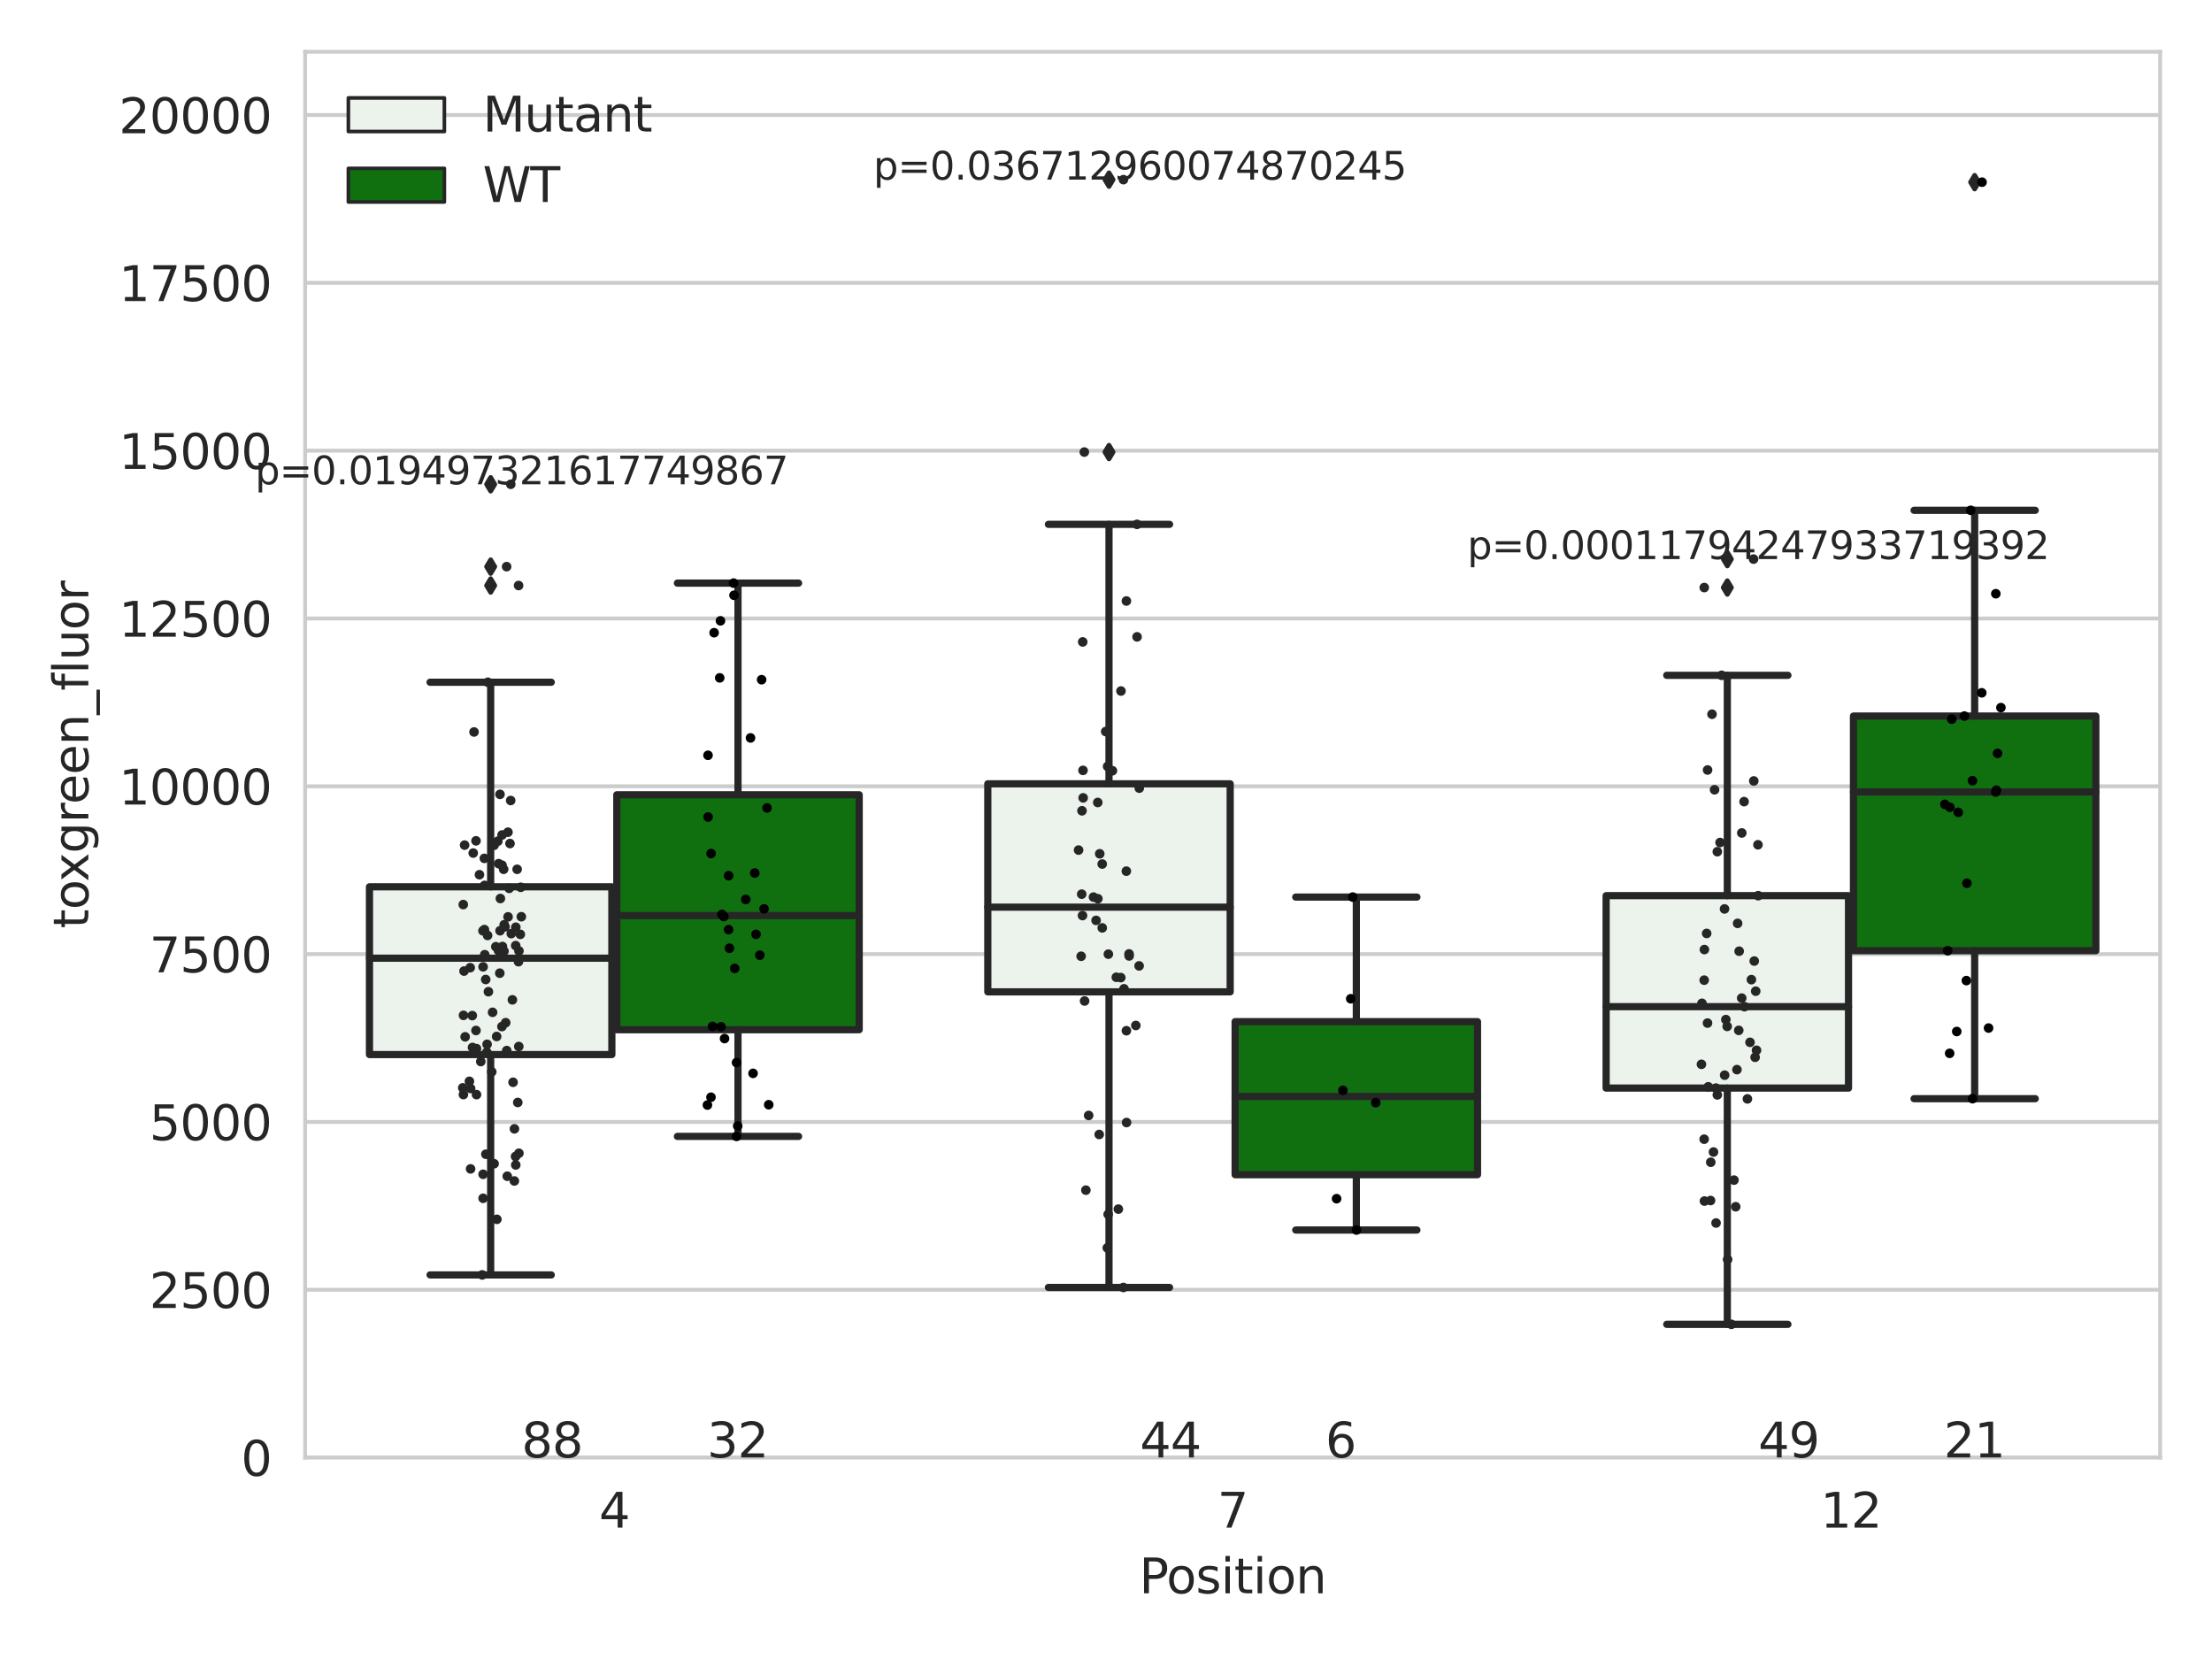 <?xml version="1.0" encoding="utf-8" standalone="no"?>
<!DOCTYPE svg PUBLIC "-//W3C//DTD SVG 1.1//EN"
  "http://www.w3.org/Graphics/SVG/1.1/DTD/svg11.dtd">
<svg xmlns:xlink="http://www.w3.org/1999/xlink" width="460.8pt" height="345.6pt" viewBox="0 0 460.8 345.6" xmlns="http://www.w3.org/2000/svg" version="1.1">
 <defs>
  <style type="text/css">*{stroke-linejoin: round; stroke-linecap: butt}</style>
 </defs>
 <g id="figure_1">
  <g id="patch_1">
   <path d="M 0 345.6 
L 460.8 345.6 
L 460.8 0 
L 0 0 
z
" style="fill: #ffffff"/>
  </g>
  <g id="axes_1">
   <g id="patch_2">
    <path d="M 63.571 303.64 
L 450 303.64 
L 450 10.8 
L 63.571 10.8 
z
" style="fill: #ffffff"/>
   </g>
   <g id="matplotlib.axis_1">
    <g id="xtick_1">
     <g id="text_1">
      <!-- 4 -->
      <g style="fill: #262626" transform="translate(124.795 318.238)scale(0.1 -0.1)">
       <defs>
        <path id="DejaVuSans-34" d="M 2419 4116 
L 825 1625 
L 2419 1625 
L 2419 4116 
z
M 2253 4666 
L 3047 4666 
L 3047 1625 
L 3713 1625 
L 3713 1100 
L 3047 1100 
L 3047 0 
L 2419 0 
L 2419 1100 
L 313 1100 
L 313 1709 
L 2253 4666 
z
" transform="scale(0.016)"/>
       </defs>
       <use xlink:href="#DejaVuSans-34"/>
      </g>
     </g>
    </g>
    <g id="xtick_2">
     <g id="text_2">
      <!-- 7 -->
      <g style="fill: #262626" transform="translate(253.604 318.238)scale(0.1 -0.1)">
       <defs>
        <path id="DejaVuSans-37" d="M 525 4666 
L 3525 4666 
L 3525 4397 
L 1831 0 
L 1172 0 
L 2766 4134 
L 525 4134 
L 525 4666 
z
" transform="scale(0.016)"/>
       </defs>
       <use xlink:href="#DejaVuSans-37"/>
      </g>
     </g>
    </g>
    <g id="xtick_3">
     <g id="text_3">
      <!-- 12 -->
      <g style="fill: #262626" transform="translate(379.233 318.238)scale(0.1 -0.1)">
       <defs>
        <path id="DejaVuSans-31" d="M 794 531 
L 1825 531 
L 1825 4091 
L 703 3866 
L 703 4441 
L 1819 4666 
L 2450 4666 
L 2450 531 
L 3481 531 
L 3481 0 
L 794 0 
L 794 531 
z
" transform="scale(0.016)"/>
        <path id="DejaVuSans-32" d="M 1228 531 
L 3431 531 
L 3431 0 
L 469 0 
L 469 531 
Q 828 903 1448 1529 
Q 2069 2156 2228 2338 
Q 2531 2678 2651 2914 
Q 2772 3150 2772 3378 
Q 2772 3750 2511 3984 
Q 2250 4219 1831 4219 
Q 1534 4219 1204 4116 
Q 875 4013 500 3803 
L 500 4441 
Q 881 4594 1212 4672 
Q 1544 4750 1819 4750 
Q 2544 4750 2975 4387 
Q 3406 4025 3406 3419 
Q 3406 3131 3298 2873 
Q 3191 2616 2906 2266 
Q 2828 2175 2409 1742 
Q 1991 1309 1228 531 
z
" transform="scale(0.016)"/>
       </defs>
       <use xlink:href="#DejaVuSans-31"/>
       <use xlink:href="#DejaVuSans-32" x="63.623"/>
      </g>
     </g>
    </g>
    <g id="text_4">
     <!-- Position -->
     <g style="fill: #262626" transform="translate(237.322 331.917)scale(0.1 -0.1)">
      <defs>
       <path id="DejaVuSans-50" d="M 1259 4147 
L 1259 2394 
L 2053 2394 
Q 2494 2394 2734 2622 
Q 2975 2850 2975 3272 
Q 2975 3691 2734 3919 
Q 2494 4147 2053 4147 
L 1259 4147 
z
M 628 4666 
L 2053 4666 
Q 2838 4666 3239 4311 
Q 3641 3956 3641 3272 
Q 3641 2581 3239 2228 
Q 2838 1875 2053 1875 
L 1259 1875 
L 1259 0 
L 628 0 
L 628 4666 
z
" transform="scale(0.016)"/>
       <path id="DejaVuSans-6f" d="M 1959 3097 
Q 1497 3097 1228 2736 
Q 959 2375 959 1747 
Q 959 1119 1226 758 
Q 1494 397 1959 397 
Q 2419 397 2687 759 
Q 2956 1122 2956 1747 
Q 2956 2369 2687 2733 
Q 2419 3097 1959 3097 
z
M 1959 3584 
Q 2709 3584 3137 3096 
Q 3566 2609 3566 1747 
Q 3566 888 3137 398 
Q 2709 -91 1959 -91 
Q 1206 -91 779 398 
Q 353 888 353 1747 
Q 353 2609 779 3096 
Q 1206 3584 1959 3584 
z
" transform="scale(0.016)"/>
       <path id="DejaVuSans-73" d="M 2834 3397 
L 2834 2853 
Q 2591 2978 2328 3040 
Q 2066 3103 1784 3103 
Q 1356 3103 1142 2972 
Q 928 2841 928 2578 
Q 928 2378 1081 2264 
Q 1234 2150 1697 2047 
L 1894 2003 
Q 2506 1872 2764 1633 
Q 3022 1394 3022 966 
Q 3022 478 2636 193 
Q 2250 -91 1575 -91 
Q 1294 -91 989 -36 
Q 684 19 347 128 
L 347 722 
Q 666 556 975 473 
Q 1284 391 1588 391 
Q 1994 391 2212 530 
Q 2431 669 2431 922 
Q 2431 1156 2273 1281 
Q 2116 1406 1581 1522 
L 1381 1569 
Q 847 1681 609 1914 
Q 372 2147 372 2553 
Q 372 3047 722 3315 
Q 1072 3584 1716 3584 
Q 2034 3584 2315 3537 
Q 2597 3491 2834 3397 
z
" transform="scale(0.016)"/>
       <path id="DejaVuSans-69" d="M 603 3500 
L 1178 3500 
L 1178 0 
L 603 0 
L 603 3500 
z
M 603 4863 
L 1178 4863 
L 1178 4134 
L 603 4134 
L 603 4863 
z
" transform="scale(0.016)"/>
       <path id="DejaVuSans-74" d="M 1172 4494 
L 1172 3500 
L 2356 3500 
L 2356 3053 
L 1172 3053 
L 1172 1153 
Q 1172 725 1289 603 
Q 1406 481 1766 481 
L 2356 481 
L 2356 0 
L 1766 0 
Q 1100 0 847 248 
Q 594 497 594 1153 
L 594 3053 
L 172 3053 
L 172 3500 
L 594 3500 
L 594 4494 
L 1172 4494 
z
" transform="scale(0.016)"/>
       <path id="DejaVuSans-6e" d="M 3513 2113 
L 3513 0 
L 2938 0 
L 2938 2094 
Q 2938 2591 2744 2837 
Q 2550 3084 2163 3084 
Q 1697 3084 1428 2787 
Q 1159 2491 1159 1978 
L 1159 0 
L 581 0 
L 581 3500 
L 1159 3500 
L 1159 2956 
Q 1366 3272 1645 3428 
Q 1925 3584 2291 3584 
Q 2894 3584 3203 3211 
Q 3513 2838 3513 2113 
z
" transform="scale(0.016)"/>
      </defs>
      <use xlink:href="#DejaVuSans-50"/>
      <use xlink:href="#DejaVuSans-6f" x="56.678"/>
      <use xlink:href="#DejaVuSans-73" x="117.859"/>
      <use xlink:href="#DejaVuSans-69" x="169.959"/>
      <use xlink:href="#DejaVuSans-74" x="197.742"/>
      <use xlink:href="#DejaVuSans-69" x="236.951"/>
      <use xlink:href="#DejaVuSans-6f" x="264.734"/>
      <use xlink:href="#DejaVuSans-6e" x="325.916"/>
     </g>
    </g>
   </g>
   <g id="matplotlib.axis_2">
    <g id="ytick_1">
     <g id="line2d_1">
      <path d="M 63.571 303.64 
L 450 303.64 
" clip-path="url(#p60b3a221c1)" style="fill: none; stroke: #cccccc; stroke-width: 0.8; stroke-linecap: round"/>
     </g>
     <g id="text_5">
      <!-- 0 -->
      <g style="fill: #262626" transform="translate(50.209 307.439)scale(0.1 -0.1)">
       <defs>
        <path id="DejaVuSans-30" d="M 2034 4250 
Q 1547 4250 1301 3770 
Q 1056 3291 1056 2328 
Q 1056 1369 1301 889 
Q 1547 409 2034 409 
Q 2525 409 2770 889 
Q 3016 1369 3016 2328 
Q 3016 3291 2770 3770 
Q 2525 4250 2034 4250 
z
M 2034 4750 
Q 2819 4750 3233 4129 
Q 3647 3509 3647 2328 
Q 3647 1150 3233 529 
Q 2819 -91 2034 -91 
Q 1250 -91 836 529 
Q 422 1150 422 2328 
Q 422 3509 836 4129 
Q 1250 4750 2034 4750 
z
" transform="scale(0.016)"/>
       </defs>
       <use xlink:href="#DejaVuSans-30"/>
      </g>
     </g>
    </g>
    <g id="ytick_2">
     <g id="line2d_2">
      <path d="M 63.571 268.68 
L 450 268.68 
" clip-path="url(#p60b3a221c1)" style="fill: none; stroke: #cccccc; stroke-width: 0.8; stroke-linecap: round"/>
     </g>
     <g id="text_6">
      <!-- 2500 -->
      <g style="fill: #262626" transform="translate(31.121 272.479)scale(0.1 -0.1)">
       <defs>
        <path id="DejaVuSans-35" d="M 691 4666 
L 3169 4666 
L 3169 4134 
L 1269 4134 
L 1269 2991 
Q 1406 3038 1543 3061 
Q 1681 3084 1819 3084 
Q 2600 3084 3056 2656 
Q 3513 2228 3513 1497 
Q 3513 744 3044 326 
Q 2575 -91 1722 -91 
Q 1428 -91 1123 -41 
Q 819 9 494 109 
L 494 744 
Q 775 591 1075 516 
Q 1375 441 1709 441 
Q 2250 441 2565 725 
Q 2881 1009 2881 1497 
Q 2881 1984 2565 2268 
Q 2250 2553 1709 2553 
Q 1456 2553 1204 2497 
Q 953 2441 691 2322 
L 691 4666 
z
" transform="scale(0.016)"/>
       </defs>
       <use xlink:href="#DejaVuSans-32"/>
       <use xlink:href="#DejaVuSans-35" x="63.623"/>
       <use xlink:href="#DejaVuSans-30" x="127.246"/>
       <use xlink:href="#DejaVuSans-30" x="190.869"/>
      </g>
     </g>
    </g>
    <g id="ytick_3">
     <g id="line2d_3">
      <path d="M 63.571 233.72 
L 450 233.72 
" clip-path="url(#p60b3a221c1)" style="fill: none; stroke: #cccccc; stroke-width: 0.8; stroke-linecap: round"/>
     </g>
     <g id="text_7">
      <!-- 5000 -->
      <g style="fill: #262626" transform="translate(31.121 237.519)scale(0.1 -0.1)">
       <use xlink:href="#DejaVuSans-35"/>
       <use xlink:href="#DejaVuSans-30" x="63.623"/>
       <use xlink:href="#DejaVuSans-30" x="127.246"/>
       <use xlink:href="#DejaVuSans-30" x="190.869"/>
      </g>
     </g>
    </g>
    <g id="ytick_4">
     <g id="line2d_4">
      <path d="M 63.571 198.76 
L 450 198.76 
" clip-path="url(#p60b3a221c1)" style="fill: none; stroke: #cccccc; stroke-width: 0.8; stroke-linecap: round"/>
     </g>
     <g id="text_8">
      <!-- 7500 -->
      <g style="fill: #262626" transform="translate(31.121 202.559)scale(0.1 -0.1)">
       <use xlink:href="#DejaVuSans-37"/>
       <use xlink:href="#DejaVuSans-35" x="63.623"/>
       <use xlink:href="#DejaVuSans-30" x="127.246"/>
       <use xlink:href="#DejaVuSans-30" x="190.869"/>
      </g>
     </g>
    </g>
    <g id="ytick_5">
     <g id="line2d_5">
      <path d="M 63.571 163.799 
L 450 163.799 
" clip-path="url(#p60b3a221c1)" style="fill: none; stroke: #cccccc; stroke-width: 0.8; stroke-linecap: round"/>
     </g>
     <g id="text_9">
      <!-- 10000 -->
      <g style="fill: #262626" transform="translate(24.759 167.599)scale(0.1 -0.1)">
       <use xlink:href="#DejaVuSans-31"/>
       <use xlink:href="#DejaVuSans-30" x="63.623"/>
       <use xlink:href="#DejaVuSans-30" x="127.246"/>
       <use xlink:href="#DejaVuSans-30" x="190.869"/>
       <use xlink:href="#DejaVuSans-30" x="254.492"/>
      </g>
     </g>
    </g>
    <g id="ytick_6">
     <g id="line2d_6">
      <path d="M 63.571 128.839 
L 450 128.839 
" clip-path="url(#p60b3a221c1)" style="fill: none; stroke: #cccccc; stroke-width: 0.8; stroke-linecap: round"/>
     </g>
     <g id="text_10">
      <!-- 12500 -->
      <g style="fill: #262626" transform="translate(24.759 132.639)scale(0.1 -0.1)">
       <use xlink:href="#DejaVuSans-31"/>
       <use xlink:href="#DejaVuSans-32" x="63.623"/>
       <use xlink:href="#DejaVuSans-35" x="127.246"/>
       <use xlink:href="#DejaVuSans-30" x="190.869"/>
       <use xlink:href="#DejaVuSans-30" x="254.492"/>
      </g>
     </g>
    </g>
    <g id="ytick_7">
     <g id="line2d_7">
      <path d="M 63.571 93.879 
L 450 93.879 
" clip-path="url(#p60b3a221c1)" style="fill: none; stroke: #cccccc; stroke-width: 0.8; stroke-linecap: round"/>
     </g>
     <g id="text_11">
      <!-- 15000 -->
      <g style="fill: #262626" transform="translate(24.759 97.678)scale(0.1 -0.1)">
       <use xlink:href="#DejaVuSans-31"/>
       <use xlink:href="#DejaVuSans-35" x="63.623"/>
       <use xlink:href="#DejaVuSans-30" x="127.246"/>
       <use xlink:href="#DejaVuSans-30" x="190.869"/>
       <use xlink:href="#DejaVuSans-30" x="254.492"/>
      </g>
     </g>
    </g>
    <g id="ytick_8">
     <g id="line2d_8">
      <path d="M 63.571 58.919 
L 450 58.919 
" clip-path="url(#p60b3a221c1)" style="fill: none; stroke: #cccccc; stroke-width: 0.8; stroke-linecap: round"/>
     </g>
     <g id="text_12">
      <!-- 17500 -->
      <g style="fill: #262626" transform="translate(24.759 62.718)scale(0.1 -0.1)">
       <use xlink:href="#DejaVuSans-31"/>
       <use xlink:href="#DejaVuSans-37" x="63.623"/>
       <use xlink:href="#DejaVuSans-35" x="127.246"/>
       <use xlink:href="#DejaVuSans-30" x="190.869"/>
       <use xlink:href="#DejaVuSans-30" x="254.492"/>
      </g>
     </g>
    </g>
    <g id="ytick_9">
     <g id="line2d_9">
      <path d="M 63.571 23.959 
L 450 23.959 
" clip-path="url(#p60b3a221c1)" style="fill: none; stroke: #cccccc; stroke-width: 0.8; stroke-linecap: round"/>
     </g>
     <g id="text_13">
      <!-- 20000 -->
      <g style="fill: #262626" transform="translate(24.759 27.758)scale(0.1 -0.1)">
       <use xlink:href="#DejaVuSans-32"/>
       <use xlink:href="#DejaVuSans-30" x="63.623"/>
       <use xlink:href="#DejaVuSans-30" x="127.246"/>
       <use xlink:href="#DejaVuSans-30" x="190.869"/>
       <use xlink:href="#DejaVuSans-30" x="254.492"/>
      </g>
     </g>
    </g>
    <g id="text_14">
     <!-- toxgreen_fluor -->
     <g style="fill: #262626" transform="translate(18.401 193.415)rotate(-90)scale(0.1 -0.1)">
      <defs>
       <path id="DejaVuSans-78" d="M 3513 3500 
L 2247 1797 
L 3578 0 
L 2900 0 
L 1881 1375 
L 863 0 
L 184 0 
L 1544 1831 
L 300 3500 
L 978 3500 
L 1906 2253 
L 2834 3500 
L 3513 3500 
z
" transform="scale(0.016)"/>
       <path id="DejaVuSans-67" d="M 2906 1791 
Q 2906 2416 2648 2759 
Q 2391 3103 1925 3103 
Q 1463 3103 1205 2759 
Q 947 2416 947 1791 
Q 947 1169 1205 825 
Q 1463 481 1925 481 
Q 2391 481 2648 825 
Q 2906 1169 2906 1791 
z
M 3481 434 
Q 3481 -459 3084 -895 
Q 2688 -1331 1869 -1331 
Q 1566 -1331 1297 -1286 
Q 1028 -1241 775 -1147 
L 775 -588 
Q 1028 -725 1275 -790 
Q 1522 -856 1778 -856 
Q 2344 -856 2625 -561 
Q 2906 -266 2906 331 
L 2906 616 
Q 2728 306 2450 153 
Q 2172 0 1784 0 
Q 1141 0 747 490 
Q 353 981 353 1791 
Q 353 2603 747 3093 
Q 1141 3584 1784 3584 
Q 2172 3584 2450 3431 
Q 2728 3278 2906 2969 
L 2906 3500 
L 3481 3500 
L 3481 434 
z
" transform="scale(0.016)"/>
       <path id="DejaVuSans-72" d="M 2631 2963 
Q 2534 3019 2420 3045 
Q 2306 3072 2169 3072 
Q 1681 3072 1420 2755 
Q 1159 2438 1159 1844 
L 1159 0 
L 581 0 
L 581 3500 
L 1159 3500 
L 1159 2956 
Q 1341 3275 1631 3429 
Q 1922 3584 2338 3584 
Q 2397 3584 2469 3576 
Q 2541 3569 2628 3553 
L 2631 2963 
z
" transform="scale(0.016)"/>
       <path id="DejaVuSans-65" d="M 3597 1894 
L 3597 1613 
L 953 1613 
Q 991 1019 1311 708 
Q 1631 397 2203 397 
Q 2534 397 2845 478 
Q 3156 559 3463 722 
L 3463 178 
Q 3153 47 2828 -22 
Q 2503 -91 2169 -91 
Q 1331 -91 842 396 
Q 353 884 353 1716 
Q 353 2575 817 3079 
Q 1281 3584 2069 3584 
Q 2775 3584 3186 3129 
Q 3597 2675 3597 1894 
z
M 3022 2063 
Q 3016 2534 2758 2815 
Q 2500 3097 2075 3097 
Q 1594 3097 1305 2825 
Q 1016 2553 972 2059 
L 3022 2063 
z
" transform="scale(0.016)"/>
       <path id="DejaVuSans-5f" d="M 3263 -1063 
L 3263 -1509 
L -63 -1509 
L -63 -1063 
L 3263 -1063 
z
" transform="scale(0.016)"/>
       <path id="DejaVuSans-66" d="M 2375 4863 
L 2375 4384 
L 1825 4384 
Q 1516 4384 1395 4259 
Q 1275 4134 1275 3809 
L 1275 3500 
L 2222 3500 
L 2222 3053 
L 1275 3053 
L 1275 0 
L 697 0 
L 697 3053 
L 147 3053 
L 147 3500 
L 697 3500 
L 697 3744 
Q 697 4328 969 4595 
Q 1241 4863 1831 4863 
L 2375 4863 
z
" transform="scale(0.016)"/>
       <path id="DejaVuSans-6c" d="M 603 4863 
L 1178 4863 
L 1178 0 
L 603 0 
L 603 4863 
z
" transform="scale(0.016)"/>
       <path id="DejaVuSans-75" d="M 544 1381 
L 544 3500 
L 1119 3500 
L 1119 1403 
Q 1119 906 1312 657 
Q 1506 409 1894 409 
Q 2359 409 2629 706 
Q 2900 1003 2900 1516 
L 2900 3500 
L 3475 3500 
L 3475 0 
L 2900 0 
L 2900 538 
Q 2691 219 2414 64 
Q 2138 -91 1772 -91 
Q 1169 -91 856 284 
Q 544 659 544 1381 
z
M 1991 3584 
L 1991 3584 
z
" transform="scale(0.016)"/>
      </defs>
      <use xlink:href="#DejaVuSans-74"/>
      <use xlink:href="#DejaVuSans-6f" x="39.209"/>
      <use xlink:href="#DejaVuSans-78" x="97.266"/>
      <use xlink:href="#DejaVuSans-67" x="156.445"/>
      <use xlink:href="#DejaVuSans-72" x="219.922"/>
      <use xlink:href="#DejaVuSans-65" x="258.785"/>
      <use xlink:href="#DejaVuSans-65" x="320.309"/>
      <use xlink:href="#DejaVuSans-6e" x="381.832"/>
      <use xlink:href="#DejaVuSans-5f" x="445.211"/>
      <use xlink:href="#DejaVuSans-66" x="495.211"/>
      <use xlink:href="#DejaVuSans-6c" x="530.416"/>
      <use xlink:href="#DejaVuSans-75" x="558.199"/>
      <use xlink:href="#DejaVuSans-6f" x="621.578"/>
      <use xlink:href="#DejaVuSans-72" x="682.76"/>
     </g>
    </g>
   </g>
   <g id="patch_3">
    <path d="M 76.967 219.683 
L 127.461 219.683 
L 127.461 184.741 
L 76.967 184.741 
L 76.967 219.683 
z
" clip-path="url(#p60b3a221c1)" style="fill: #ecf2ec; stroke: #262626; stroke-width: 1.5; stroke-linejoin: miter"/>
   </g>
   <g id="patch_4">
    <path d="M 128.491 214.507 
L 178.985 214.507 
L 178.985 165.57 
L 128.491 165.57 
L 128.491 214.507 
z
" clip-path="url(#p60b3a221c1)" style="fill: #107010; stroke: #262626; stroke-width: 1.5; stroke-linejoin: miter"/>
   </g>
   <g id="patch_5">
    <path d="M 205.777 206.621 
L 256.27 206.621 
L 256.27 163.279 
L 205.777 163.279 
L 205.777 206.621 
z
" clip-path="url(#p60b3a221c1)" style="fill: #ecf2ec; stroke: #262626; stroke-width: 1.5; stroke-linejoin: miter"/>
   </g>
   <g id="patch_6">
    <path d="M 257.301 244.709 
L 307.794 244.709 
L 307.794 212.829 
L 257.301 212.829 
L 257.301 244.709 
z
" clip-path="url(#p60b3a221c1)" style="fill: #107010; stroke: #262626; stroke-width: 1.5; stroke-linejoin: miter"/>
   </g>
   <g id="patch_7">
    <path d="M 334.587 226.67 
L 385.08 226.67 
L 385.08 186.586 
L 334.587 186.586 
L 334.587 226.67 
z
" clip-path="url(#p60b3a221c1)" style="fill: #ecf2ec; stroke: #262626; stroke-width: 1.5; stroke-linejoin: miter"/>
   </g>
   <g id="patch_8">
    <path d="M 386.11 198.047 
L 436.604 198.047 
L 436.604 149.168 
L 386.11 149.168 
L 386.11 198.047 
z
" clip-path="url(#p60b3a221c1)" style="fill: #107010; stroke: #262626; stroke-width: 1.5; stroke-linejoin: miter"/>
   </g>
   <g id="patch_9">
    <path d="M 127.976 303.64 
L 127.976 303.64 
L 127.976 303.64 
L 127.976 303.64 
z
" clip-path="url(#p60b3a221c1)" style="fill: #ecf2ec; stroke: #262626; stroke-width: 0.75; stroke-linejoin: miter"/>
   </g>
   <g id="patch_10">
    <path d="M 127.976 303.64 
L 127.976 303.64 
L 127.976 303.64 
L 127.976 303.64 
z
" clip-path="url(#p60b3a221c1)" style="fill: #107010; stroke: #262626; stroke-width: 0.75; stroke-linejoin: miter"/>
   </g>
   <g id="PathCollection_1"/>
   <g id="PathCollection_2"/>
   <g id="line2d_10">
    <path d="M 102.214 219.683 
L 102.214 265.588 
" clip-path="url(#p60b3a221c1)" style="fill: none; stroke: #262626; stroke-width: 1.5; stroke-linecap: round"/>
   </g>
   <g id="line2d_11">
    <path d="M 102.214 184.741 
L 102.214 142.122 
" clip-path="url(#p60b3a221c1)" style="fill: none; stroke: #262626; stroke-width: 1.5; stroke-linecap: round"/>
   </g>
   <g id="line2d_12">
    <path d="M 89.591 265.588 
L 114.837 265.588 
" clip-path="url(#p60b3a221c1)" style="fill: none; stroke: #262626; stroke-width: 1.5; stroke-linecap: round"/>
   </g>
   <g id="line2d_13">
    <path d="M 89.591 142.122 
L 114.837 142.122 
" clip-path="url(#p60b3a221c1)" style="fill: none; stroke: #262626; stroke-width: 1.5; stroke-linecap: round"/>
   </g>
   <g id="line2d_14">
    <defs>
     <path id="m8c27803049" d="M -0 1.414 
L 0.849 0 
L 0 -1.414 
L -0.849 -0 
z
" style="stroke: #262626; stroke-linejoin: miter"/>
    </defs>
    <g clip-path="url(#p60b3a221c1)">
     <use xlink:href="#m8c27803049" x="102.214" y="100.884" style="fill: #262626; stroke: #262626; stroke-linejoin: miter"/>
     <use xlink:href="#m8c27803049" x="102.214" y="118.043" style="fill: #262626; stroke: #262626; stroke-linejoin: miter"/>
     <use xlink:href="#m8c27803049" x="102.214" y="121.973" style="fill: #262626; stroke: #262626; stroke-linejoin: miter"/>
    </g>
   </g>
   <g id="line2d_15">
    <path d="M 153.738 214.507 
L 153.738 236.732 
" clip-path="url(#p60b3a221c1)" style="fill: none; stroke: #262626; stroke-width: 1.5; stroke-linecap: round"/>
   </g>
   <g id="line2d_16">
    <path d="M 153.738 165.57 
L 153.738 121.473 
" clip-path="url(#p60b3a221c1)" style="fill: none; stroke: #262626; stroke-width: 1.5; stroke-linecap: round"/>
   </g>
   <g id="line2d_17">
    <path d="M 141.115 236.732 
L 166.361 236.732 
" clip-path="url(#p60b3a221c1)" style="fill: none; stroke: #262626; stroke-width: 1.5; stroke-linecap: round"/>
   </g>
   <g id="line2d_18">
    <path d="M 141.115 121.473 
L 166.361 121.473 
" clip-path="url(#p60b3a221c1)" style="fill: none; stroke: #262626; stroke-width: 1.5; stroke-linecap: round"/>
   </g>
   <g id="line2d_19"/>
   <g id="line2d_20">
    <path d="M 231.024 206.621 
L 231.024 268.202 
" clip-path="url(#p60b3a221c1)" style="fill: none; stroke: #262626; stroke-width: 1.5; stroke-linecap: round"/>
   </g>
   <g id="line2d_21">
    <path d="M 231.024 163.279 
L 231.024 109.233 
" clip-path="url(#p60b3a221c1)" style="fill: none; stroke: #262626; stroke-width: 1.5; stroke-linecap: round"/>
   </g>
   <g id="line2d_22">
    <path d="M 218.4 268.202 
L 243.647 268.202 
" clip-path="url(#p60b3a221c1)" style="fill: none; stroke: #262626; stroke-width: 1.5; stroke-linecap: round"/>
   </g>
   <g id="line2d_23">
    <path d="M 218.4 109.233 
L 243.647 109.233 
" clip-path="url(#p60b3a221c1)" style="fill: none; stroke: #262626; stroke-width: 1.5; stroke-linecap: round"/>
   </g>
   <g id="line2d_24">
    <g clip-path="url(#p60b3a221c1)">
     <use xlink:href="#m8c27803049" x="231.024" y="37.422" style="fill: #262626; stroke: #262626; stroke-linejoin: miter"/>
     <use xlink:href="#m8c27803049" x="231.024" y="94.174" style="fill: #262626; stroke: #262626; stroke-linejoin: miter"/>
    </g>
   </g>
   <g id="line2d_25">
    <path d="M 282.548 244.709 
L 282.548 256.236 
" clip-path="url(#p60b3a221c1)" style="fill: none; stroke: #262626; stroke-width: 1.5; stroke-linecap: round"/>
   </g>
   <g id="line2d_26">
    <path d="M 282.548 212.829 
L 282.548 186.878 
" clip-path="url(#p60b3a221c1)" style="fill: none; stroke: #262626; stroke-width: 1.5; stroke-linecap: round"/>
   </g>
   <g id="line2d_27">
    <path d="M 269.924 256.236 
L 295.171 256.236 
" clip-path="url(#p60b3a221c1)" style="fill: none; stroke: #262626; stroke-width: 1.5; stroke-linecap: round"/>
   </g>
   <g id="line2d_28">
    <path d="M 269.924 186.878 
L 295.171 186.878 
" clip-path="url(#p60b3a221c1)" style="fill: none; stroke: #262626; stroke-width: 1.5; stroke-linecap: round"/>
   </g>
   <g id="line2d_29"/>
   <g id="line2d_30">
    <path d="M 359.833 226.67 
L 359.833 275.884 
" clip-path="url(#p60b3a221c1)" style="fill: none; stroke: #262626; stroke-width: 1.5; stroke-linecap: round"/>
   </g>
   <g id="line2d_31">
    <path d="M 359.833 186.586 
L 359.833 140.68 
" clip-path="url(#p60b3a221c1)" style="fill: none; stroke: #262626; stroke-width: 1.5; stroke-linecap: round"/>
   </g>
   <g id="line2d_32">
    <path d="M 347.21 275.884 
L 372.457 275.884 
" clip-path="url(#p60b3a221c1)" style="fill: none; stroke: #262626; stroke-width: 1.5; stroke-linecap: round"/>
   </g>
   <g id="line2d_33">
    <path d="M 347.21 140.68 
L 372.457 140.68 
" clip-path="url(#p60b3a221c1)" style="fill: none; stroke: #262626; stroke-width: 1.5; stroke-linecap: round"/>
   </g>
   <g id="line2d_34">
    <g clip-path="url(#p60b3a221c1)">
     <use xlink:href="#m8c27803049" x="359.833" y="122.398" style="fill: #262626; stroke: #262626; stroke-linejoin: miter"/>
     <use xlink:href="#m8c27803049" x="359.833" y="116.471" style="fill: #262626; stroke: #262626; stroke-linejoin: miter"/>
    </g>
   </g>
   <g id="line2d_35">
    <path d="M 411.357 198.047 
L 411.357 228.873 
" clip-path="url(#p60b3a221c1)" style="fill: none; stroke: #262626; stroke-width: 1.5; stroke-linecap: round"/>
   </g>
   <g id="line2d_36">
    <path d="M 411.357 149.168 
L 411.357 106.31 
" clip-path="url(#p60b3a221c1)" style="fill: none; stroke: #262626; stroke-width: 1.5; stroke-linecap: round"/>
   </g>
   <g id="line2d_37">
    <path d="M 398.734 228.873 
L 423.98 228.873 
" clip-path="url(#p60b3a221c1)" style="fill: none; stroke: #262626; stroke-width: 1.5; stroke-linecap: round"/>
   </g>
   <g id="line2d_38">
    <path d="M 398.734 106.31 
L 423.98 106.31 
" clip-path="url(#p60b3a221c1)" style="fill: none; stroke: #262626; stroke-width: 1.5; stroke-linecap: round"/>
   </g>
   <g id="line2d_39">
    <g clip-path="url(#p60b3a221c1)">
     <use xlink:href="#m8c27803049" x="411.357" y="37.95" style="fill: #262626; stroke: #262626; stroke-linejoin: miter"/>
    </g>
   </g>
   <g id="line2d_40">
    <path d="M 76.967 199.611 
L 127.461 199.611 
" clip-path="url(#p60b3a221c1)" style="fill: none; stroke: #262626; stroke-width: 1.5; stroke-linecap: round"/>
   </g>
   <g id="line2d_41">
    <path d="M 128.491 190.721 
L 178.985 190.721 
" clip-path="url(#p60b3a221c1)" style="fill: none; stroke: #262626; stroke-width: 1.5; stroke-linecap: round"/>
   </g>
   <g id="line2d_42">
    <path d="M 205.777 188.975 
L 256.27 188.975 
" clip-path="url(#p60b3a221c1)" style="fill: none; stroke: #262626; stroke-width: 1.5; stroke-linecap: round"/>
   </g>
   <g id="line2d_43">
    <path d="M 257.301 228.419 
L 307.794 228.419 
" clip-path="url(#p60b3a221c1)" style="fill: none; stroke: #262626; stroke-width: 1.5; stroke-linecap: round"/>
   </g>
   <g id="line2d_44">
    <path d="M 334.587 209.707 
L 385.08 209.707 
" clip-path="url(#p60b3a221c1)" style="fill: none; stroke: #262626; stroke-width: 1.5; stroke-linecap: round"/>
   </g>
   <g id="line2d_45">
    <path d="M 386.11 164.984 
L 436.604 164.984 
" clip-path="url(#p60b3a221c1)" style="fill: none; stroke: #262626; stroke-width: 1.5; stroke-linecap: round"/>
   </g>
   <g id="patch_11">
    <path d="M 63.571 303.64 
L 63.571 10.8 
" style="fill: none; stroke: #cccccc; stroke-width: 0.8; stroke-linejoin: miter; stroke-linecap: square"/>
   </g>
   <g id="patch_12">
    <path d="M 450 303.64 
L 450 10.8 
" style="fill: none; stroke: #cccccc; stroke-width: 0.8; stroke-linejoin: miter; stroke-linecap: square"/>
   </g>
   <g id="patch_13">
    <path d="M 63.571 303.64 
L 450 303.64 
" style="fill: none; stroke: #cccccc; stroke-width: 0.8; stroke-linejoin: miter; stroke-linecap: square"/>
   </g>
   <g id="patch_14">
    <path d="M 63.571 10.8 
L 450 10.8 
" style="fill: none; stroke: #cccccc; stroke-width: 0.8; stroke-linejoin: miter; stroke-linecap: square"/>
   </g>
   <g id="PathCollection_3">
    <defs>
     <path id="C0_0_de45920d82" d="M 0 1 
C 0.265 1 0.52 0.895 0.707 0.707 
C 0.895 0.52 1 0.265 1 -0 
C 1 -0.265 0.895 -0.52 0.707 -0.707 
C 0.52 -0.895 0.265 -1 0 -1 
C -0.265 -1 -0.52 -0.895 -0.707 -0.707 
C -0.895 -0.52 -1 -0.265 -1 0 
C -1 0.265 -0.895 0.52 -0.707 0.707 
C -0.52 0.895 -0.265 1 0 1 
z
"/>
    </defs>
    <g clip-path="url(#p60b3a221c1)">
     <use xlink:href="#C0_0_de45920d82" x="96.557" y="211.515" style="fill: #262626"/>
    </g>
    <g clip-path="url(#p60b3a221c1)">
     <use xlink:href="#C0_0_de45920d82" x="108.01" y="200.34" style="fill: #262626"/>
    </g>
    <g clip-path="url(#p60b3a221c1)">
     <use xlink:href="#C0_0_de45920d82" x="102.928" y="242.424" style="fill: #262626"/>
    </g>
    <g clip-path="url(#p60b3a221c1)">
     <use xlink:href="#C0_0_de45920d82" x="104.919" y="181.091" style="fill: #262626"/>
    </g>
    <g clip-path="url(#p60b3a221c1)">
     <use xlink:href="#C0_0_de45920d82" x="98.038" y="226.756" style="fill: #262626"/>
    </g>
    <g clip-path="url(#p60b3a221c1)">
     <use xlink:href="#C0_0_de45920d82" x="100.614" y="193.898" style="fill: #262626"/>
    </g>
    <g clip-path="url(#p60b3a221c1)">
     <use xlink:href="#C0_0_de45920d82" x="103.507" y="254.006" style="fill: #262626"/>
    </g>
    <g clip-path="url(#p60b3a221c1)">
     <use xlink:href="#C0_0_de45920d82" x="96.508" y="188.438" style="fill: #262626"/>
    </g>
    <g clip-path="url(#p60b3a221c1)">
     <use xlink:href="#C0_0_de45920d82" x="96.4" y="226.621" style="fill: #262626"/>
    </g>
    <g clip-path="url(#p60b3a221c1)">
     <use xlink:href="#C0_0_de45920d82" x="107.862" y="229.666" style="fill: #262626"/>
    </g>
    <g clip-path="url(#p60b3a221c1)">
     <use xlink:href="#C0_0_de45920d82" x="106.402" y="100.884" style="fill: #262626"/>
    </g>
    <g clip-path="url(#p60b3a221c1)">
     <use xlink:href="#C0_0_de45920d82" x="98.75" y="152.482" style="fill: #262626"/>
    </g>
    <g clip-path="url(#p60b3a221c1)">
     <use xlink:href="#C0_0_de45920d82" x="103.295" y="197.215" style="fill: #262626"/>
    </g>
    <g clip-path="url(#p60b3a221c1)">
     <use xlink:href="#C0_0_de45920d82" x="101.63" y="142.122" style="fill: #262626"/>
    </g>
    <g clip-path="url(#p60b3a221c1)">
     <use xlink:href="#C0_0_de45920d82" x="98.03" y="243.501" style="fill: #262626"/>
    </g>
    <g clip-path="url(#p60b3a221c1)">
     <use xlink:href="#C0_0_de45920d82" x="104.585" y="180.243" style="fill: #262626"/>
    </g>
    <g clip-path="url(#p60b3a221c1)">
     <use xlink:href="#C0_0_de45920d82" x="96.667" y="202.293" style="fill: #262626"/>
    </g>
    <g clip-path="url(#p60b3a221c1)">
     <use xlink:href="#C0_0_de45920d82" x="100.643" y="249.63" style="fill: #262626"/>
    </g>
    <g clip-path="url(#p60b3a221c1)">
     <use xlink:href="#C0_0_de45920d82" x="98.432" y="218.208" style="fill: #262626"/>
    </g>
    <g clip-path="url(#p60b3a221c1)">
     <use xlink:href="#C0_0_de45920d82" x="99.26" y="218.45" style="fill: #262626"/>
    </g>
    <g clip-path="url(#p60b3a221c1)">
     <use xlink:href="#C0_0_de45920d82" x="103.875" y="179.914" style="fill: #262626"/>
    </g>
    <g clip-path="url(#p60b3a221c1)">
     <use xlink:href="#C0_0_de45920d82" x="100.159" y="221.147" style="fill: #262626"/>
    </g>
    <g clip-path="url(#p60b3a221c1)">
     <use xlink:href="#C0_0_de45920d82" x="101.576" y="194.87" style="fill: #262626"/>
    </g>
    <g clip-path="url(#p60b3a221c1)">
     <use xlink:href="#C0_0_de45920d82" x="104.994" y="198.148" style="fill: #262626"/>
    </g>
    <g clip-path="url(#p60b3a221c1)">
     <use xlink:href="#C0_0_de45920d82" x="104.171" y="193.891" style="fill: #262626"/>
    </g>
    <g clip-path="url(#p60b3a221c1)">
     <use xlink:href="#C0_0_de45920d82" x="101.185" y="204.046" style="fill: #262626"/>
    </g>
    <g clip-path="url(#p60b3a221c1)">
     <use xlink:href="#C0_0_de45920d82" x="107.168" y="235.156" style="fill: #262626"/>
    </g>
    <g clip-path="url(#p60b3a221c1)">
     <use xlink:href="#C0_0_de45920d82" x="100.898" y="178.813" style="fill: #262626"/>
    </g>
    <g clip-path="url(#p60b3a221c1)">
     <use xlink:href="#C0_0_de45920d82" x="106.507" y="194.491" style="fill: #262626"/>
    </g>
    <g clip-path="url(#p60b3a221c1)">
     <use xlink:href="#C0_0_de45920d82" x="105.032" y="192.64" style="fill: #262626"/>
    </g>
    <g clip-path="url(#p60b3a221c1)">
     <use xlink:href="#C0_0_de45920d82" x="106.382" y="166.762" style="fill: #262626"/>
    </g>
    <g clip-path="url(#p60b3a221c1)">
     <use xlink:href="#C0_0_de45920d82" x="105.562" y="218.854" style="fill: #262626"/>
    </g>
    <g clip-path="url(#p60b3a221c1)">
     <use xlink:href="#C0_0_de45920d82" x="101.216" y="240.447" style="fill: #262626"/>
    </g>
    <g clip-path="url(#p60b3a221c1)">
     <use xlink:href="#C0_0_de45920d82" x="107.441" y="242.678" style="fill: #262626"/>
    </g>
    <g clip-path="url(#p60b3a221c1)">
     <use xlink:href="#C0_0_de45920d82" x="108.604" y="190.971" style="fill: #262626"/>
    </g>
    <g clip-path="url(#p60b3a221c1)">
     <use xlink:href="#C0_0_de45920d82" x="100.981" y="198.881" style="fill: #262626"/>
    </g>
    <g clip-path="url(#p60b3a221c1)">
     <use xlink:href="#C0_0_de45920d82" x="105.841" y="190.999" style="fill: #262626"/>
    </g>
    <g clip-path="url(#p60b3a221c1)">
     <use xlink:href="#C0_0_de45920d82" x="105.537" y="118.043" style="fill: #262626"/>
    </g>
    <g clip-path="url(#p60b3a221c1)">
     <use xlink:href="#C0_0_de45920d82" x="108.071" y="218.004" style="fill: #262626"/>
    </g>
    <g clip-path="url(#p60b3a221c1)">
     <use xlink:href="#C0_0_de45920d82" x="101.413" y="219.195" style="fill: #262626"/>
    </g>
    <g clip-path="url(#p60b3a221c1)">
     <use xlink:href="#C0_0_de45920d82" x="104.115" y="202.728" style="fill: #262626"/>
    </g>
    <g clip-path="url(#p60b3a221c1)">
     <use xlink:href="#C0_0_de45920d82" x="99.264" y="228.029" style="fill: #262626"/>
    </g>
    <g clip-path="url(#p60b3a221c1)">
     <use xlink:href="#C0_0_de45920d82" x="105.82" y="173.364" style="fill: #262626"/>
    </g>
    <g clip-path="url(#p60b3a221c1)">
     <use xlink:href="#C0_0_de45920d82" x="108.098" y="240.242" style="fill: #262626"/>
    </g>
    <g clip-path="url(#p60b3a221c1)">
     <use xlink:href="#C0_0_de45920d82" x="96.539" y="228.019" style="fill: #262626"/>
    </g>
    <g clip-path="url(#p60b3a221c1)">
     <use xlink:href="#C0_0_de45920d82" x="100.645" y="244.623" style="fill: #262626"/>
    </g>
    <g clip-path="url(#p60b3a221c1)">
     <use xlink:href="#C0_0_de45920d82" x="105.673" y="245.029" style="fill: #262626"/>
    </g>
    <g clip-path="url(#p60b3a221c1)">
     <use xlink:href="#C0_0_de45920d82" x="104.667" y="197.175" style="fill: #262626"/>
    </g>
    <g clip-path="url(#p60b3a221c1)">
     <use xlink:href="#C0_0_de45920d82" x="105.346" y="213.044" style="fill: #262626"/>
    </g>
    <g clip-path="url(#p60b3a221c1)">
     <use xlink:href="#C0_0_de45920d82" x="102.927" y="176.09" style="fill: #262626"/>
    </g>
    <g clip-path="url(#p60b3a221c1)">
     <use xlink:href="#C0_0_de45920d82" x="106.243" y="175.725" style="fill: #262626"/>
    </g>
    <g clip-path="url(#p60b3a221c1)">
     <use xlink:href="#C0_0_de45920d82" x="102.442" y="223.279" style="fill: #262626"/>
    </g>
    <g clip-path="url(#p60b3a221c1)">
     <use xlink:href="#C0_0_de45920d82" x="105.201" y="193.077" style="fill: #262626"/>
    </g>
    <g clip-path="url(#p60b3a221c1)">
     <use xlink:href="#C0_0_de45920d82" x="101.747" y="206.591" style="fill: #262626"/>
    </g>
    <g clip-path="url(#p60b3a221c1)">
     <use xlink:href="#C0_0_de45920d82" x="99.882" y="182.217" style="fill: #262626"/>
    </g>
    <g clip-path="url(#p60b3a221c1)">
     <use xlink:href="#C0_0_de45920d82" x="103.46" y="215.917" style="fill: #262626"/>
    </g>
    <g clip-path="url(#p60b3a221c1)">
     <use xlink:href="#C0_0_de45920d82" x="108.032" y="121.973" style="fill: #262626"/>
    </g>
    <g clip-path="url(#p60b3a221c1)">
     <use xlink:href="#C0_0_de45920d82" x="104.563" y="213.854" style="fill: #262626"/>
    </g>
    <g clip-path="url(#p60b3a221c1)">
     <use xlink:href="#C0_0_de45920d82" x="98.581" y="177.708" style="fill: #262626"/>
    </g>
    <g clip-path="url(#p60b3a221c1)">
     <use xlink:href="#C0_0_de45920d82" x="108.389" y="194.645" style="fill: #262626"/>
    </g>
    <g clip-path="url(#p60b3a221c1)">
     <use xlink:href="#C0_0_de45920d82" x="98.387" y="211.568" style="fill: #262626"/>
    </g>
    <g clip-path="url(#p60b3a221c1)">
     <use xlink:href="#C0_0_de45920d82" x="107.43" y="196.988" style="fill: #262626"/>
    </g>
    <g clip-path="url(#p60b3a221c1)">
     <use xlink:href="#C0_0_de45920d82" x="103.709" y="175.243" style="fill: #262626"/>
    </g>
    <g clip-path="url(#p60b3a221c1)">
     <use xlink:href="#C0_0_de45920d82" x="97.785" y="225.26" style="fill: #262626"/>
    </g>
    <g clip-path="url(#p60b3a221c1)">
     <use xlink:href="#C0_0_de45920d82" x="108.476" y="184.84" style="fill: #262626"/>
    </g>
    <g clip-path="url(#p60b3a221c1)">
     <use xlink:href="#C0_0_de45920d82" x="100.948" y="184.444" style="fill: #262626"/>
    </g>
    <g clip-path="url(#p60b3a221c1)">
     <use xlink:href="#C0_0_de45920d82" x="104.589" y="173.941" style="fill: #262626"/>
    </g>
    <g clip-path="url(#p60b3a221c1)">
     <use xlink:href="#C0_0_de45920d82" x="104.159" y="165.476" style="fill: #262626"/>
    </g>
    <g clip-path="url(#p60b3a221c1)">
     <use xlink:href="#C0_0_de45920d82" x="99.162" y="175.162" style="fill: #262626"/>
    </g>
    <g clip-path="url(#p60b3a221c1)">
     <use xlink:href="#C0_0_de45920d82" x="107.73" y="181.09" style="fill: #262626"/>
    </g>
    <g clip-path="url(#p60b3a221c1)">
     <use xlink:href="#C0_0_de45920d82" x="97.95" y="201.588" style="fill: #262626"/>
    </g>
    <g clip-path="url(#p60b3a221c1)">
     <use xlink:href="#C0_0_de45920d82" x="107.398" y="240.917" style="fill: #262626"/>
    </g>
    <g clip-path="url(#p60b3a221c1)">
     <use xlink:href="#C0_0_de45920d82" x="100.449" y="265.588" style="fill: #262626"/>
    </g>
    <g clip-path="url(#p60b3a221c1)">
     <use xlink:href="#C0_0_de45920d82" x="100.642" y="201.409" style="fill: #262626"/>
    </g>
    <g clip-path="url(#p60b3a221c1)">
     <use xlink:href="#C0_0_de45920d82" x="96.787" y="176.05" style="fill: #262626"/>
    </g>
    <g clip-path="url(#p60b3a221c1)">
     <use xlink:href="#C0_0_de45920d82" x="107.149" y="246.018" style="fill: #262626"/>
    </g>
    <g clip-path="url(#p60b3a221c1)">
     <use xlink:href="#C0_0_de45920d82" x="96.9" y="215.988" style="fill: #262626"/>
    </g>
    <g clip-path="url(#p60b3a221c1)">
     <use xlink:href="#C0_0_de45920d82" x="106.741" y="208.286" style="fill: #262626"/>
    </g>
    <g clip-path="url(#p60b3a221c1)">
     <use xlink:href="#C0_0_de45920d82" x="106.884" y="225.458" style="fill: #262626"/>
    </g>
    <g clip-path="url(#p60b3a221c1)">
     <use xlink:href="#C0_0_de45920d82" x="102.615" y="210.883" style="fill: #262626"/>
    </g>
    <g clip-path="url(#p60b3a221c1)">
     <use xlink:href="#C0_0_de45920d82" x="104.238" y="187.173" style="fill: #262626"/>
    </g>
    <g clip-path="url(#p60b3a221c1)">
     <use xlink:href="#C0_0_de45920d82" x="103.842" y="198.024" style="fill: #262626"/>
    </g>
    <g clip-path="url(#p60b3a221c1)">
     <use xlink:href="#C0_0_de45920d82" x="101.472" y="217.548" style="fill: #262626"/>
    </g>
    <g clip-path="url(#p60b3a221c1)">
     <use xlink:href="#C0_0_de45920d82" x="107.452" y="193.158" style="fill: #262626"/>
    </g>
    <g clip-path="url(#p60b3a221c1)">
     <use xlink:href="#C0_0_de45920d82" x="106.072" y="185.058" style="fill: #262626"/>
    </g>
    <g clip-path="url(#p60b3a221c1)">
     <use xlink:href="#C0_0_de45920d82" x="108.11" y="198.096" style="fill: #262626"/>
    </g>
    <g clip-path="url(#p60b3a221c1)">
     <use xlink:href="#C0_0_de45920d82" x="100.915" y="193.651" style="fill: #262626"/>
    </g>
    <g clip-path="url(#p60b3a221c1)">
     <use xlink:href="#C0_0_de45920d82" x="99.156" y="214.668" style="fill: #262626"/>
    </g>
   </g>
   <g id="PathCollection_4">
    <defs>
     <path id="C1_0_1834c66948" d="M 0 1 
C 0.265 1 0.52 0.895 0.707 0.707 
C 0.895 0.52 1 0.265 1 -0 
C 1 -0.265 0.895 -0.52 0.707 -0.707 
C 0.52 -0.895 0.265 -1 0 -1 
C -0.265 -1 -0.52 -0.895 -0.707 -0.707 
C -0.895 -0.52 -1 -0.265 -1 0 
C -1 0.265 -0.895 0.52 -0.707 0.707 
C -0.52 0.895 -0.265 1 0 1 
z
"/>
    </defs>
    <g clip-path="url(#p60b3a221c1)">
     <use xlink:href="#C1_0_1834c66948" x="147.509" y="170.201"/>
    </g>
    <g clip-path="url(#p60b3a221c1)">
     <use xlink:href="#C1_0_1834c66948" x="157.499" y="194.638"/>
    </g>
    <g clip-path="url(#p60b3a221c1)">
     <use xlink:href="#C1_0_1834c66948" x="156.876" y="223.601"/>
    </g>
    <g clip-path="url(#p60b3a221c1)">
     <use xlink:href="#C1_0_1834c66948" x="151.783" y="193.658"/>
    </g>
    <g clip-path="url(#p60b3a221c1)">
     <use xlink:href="#C1_0_1834c66948" x="150.395" y="190.498"/>
    </g>
    <g clip-path="url(#p60b3a221c1)">
     <use xlink:href="#C1_0_1834c66948" x="159.171" y="189.334"/>
    </g>
    <g clip-path="url(#p60b3a221c1)">
     <use xlink:href="#C1_0_1834c66948" x="148.11" y="228.574"/>
    </g>
    <g clip-path="url(#p60b3a221c1)">
     <use xlink:href="#C1_0_1834c66948" x="157.229" y="181.864"/>
    </g>
    <g clip-path="url(#p60b3a221c1)">
     <use xlink:href="#C1_0_1834c66948" x="153.43" y="236.732"/>
    </g>
    <g clip-path="url(#p60b3a221c1)">
     <use xlink:href="#C1_0_1834c66948" x="158.657" y="141.593"/>
    </g>
    <g clip-path="url(#p60b3a221c1)">
     <use xlink:href="#C1_0_1834c66948" x="149.93" y="141.214"/>
    </g>
    <g clip-path="url(#p60b3a221c1)">
     <use xlink:href="#C1_0_1834c66948" x="153.681" y="234.56"/>
    </g>
    <g clip-path="url(#p60b3a221c1)">
     <use xlink:href="#C1_0_1834c66948" x="151.952" y="197.534"/>
    </g>
    <g clip-path="url(#p60b3a221c1)">
     <use xlink:href="#C1_0_1834c66948" x="150.207" y="213.892"/>
    </g>
    <g clip-path="url(#p60b3a221c1)">
     <use xlink:href="#C1_0_1834c66948" x="148.13" y="177.808"/>
    </g>
    <g clip-path="url(#p60b3a221c1)">
     <use xlink:href="#C1_0_1834c66948" x="148.764" y="131.805"/>
    </g>
    <g clip-path="url(#p60b3a221c1)">
     <use xlink:href="#C1_0_1834c66948" x="155.354" y="187.373"/>
    </g>
    <g clip-path="url(#p60b3a221c1)">
     <use xlink:href="#C1_0_1834c66948" x="148.444" y="213.819"/>
    </g>
    <g clip-path="url(#p60b3a221c1)">
     <use xlink:href="#C1_0_1834c66948" x="147.493" y="157.344"/>
    </g>
    <g clip-path="url(#p60b3a221c1)">
     <use xlink:href="#C1_0_1834c66948" x="153.432" y="221.354"/>
    </g>
    <g clip-path="url(#p60b3a221c1)">
     <use xlink:href="#C1_0_1834c66948" x="156.345" y="153.721"/>
    </g>
    <g clip-path="url(#p60b3a221c1)">
     <use xlink:href="#C1_0_1834c66948" x="147.37" y="230.198"/>
    </g>
    <g clip-path="url(#p60b3a221c1)">
     <use xlink:href="#C1_0_1834c66948" x="152.818" y="121.473"/>
    </g>
    <g clip-path="url(#p60b3a221c1)">
     <use xlink:href="#C1_0_1834c66948" x="150.791" y="190.944"/>
    </g>
    <g clip-path="url(#p60b3a221c1)">
     <use xlink:href="#C1_0_1834c66948" x="153.056" y="201.737"/>
    </g>
    <g clip-path="url(#p60b3a221c1)">
     <use xlink:href="#C1_0_1834c66948" x="158.282" y="198.985"/>
    </g>
    <g clip-path="url(#p60b3a221c1)">
     <use xlink:href="#C1_0_1834c66948" x="152.908" y="124.007"/>
    </g>
    <g clip-path="url(#p60b3a221c1)">
     <use xlink:href="#C1_0_1834c66948" x="150.937" y="216.353"/>
    </g>
    <g clip-path="url(#p60b3a221c1)">
     <use xlink:href="#C1_0_1834c66948" x="160.141" y="230.135"/>
    </g>
    <g clip-path="url(#p60b3a221c1)">
     <use xlink:href="#C1_0_1834c66948" x="150.088" y="129.329"/>
    </g>
    <g clip-path="url(#p60b3a221c1)">
     <use xlink:href="#C1_0_1834c66948" x="159.787" y="168.312"/>
    </g>
    <g clip-path="url(#p60b3a221c1)">
     <use xlink:href="#C1_0_1834c66948" x="151.787" y="182.421"/>
    </g>
   </g>
   <g id="PathCollection_5">
    <defs>
     <path id="C2_0_6bbee67cc1" d="M 0 1 
C 0.265 1 0.52 0.895 0.707 0.707 
C 0.895 0.52 1 0.265 1 -0 
C 1 -0.265 0.895 -0.52 0.707 -0.707 
C 0.52 -0.895 0.265 -1 0 -1 
C -0.265 -1 -0.52 -0.895 -0.707 -0.707 
C -0.895 -0.52 -1 -0.265 -1 0 
C -1 0.265 -0.895 0.52 -0.707 0.707 
C -0.52 0.895 -0.265 1 0 1 
z
"/>
    </defs>
    <g clip-path="url(#p60b3a221c1)">
     <use xlink:href="#C2_0_6bbee67cc1" x="229.617" y="193.293" style="fill: #262626"/>
    </g>
    <g clip-path="url(#p60b3a221c1)">
     <use xlink:href="#C2_0_6bbee67cc1" x="229.095" y="177.859" style="fill: #262626"/>
    </g>
    <g clip-path="url(#p60b3a221c1)">
     <use xlink:href="#C2_0_6bbee67cc1" x="225.507" y="190.729" style="fill: #262626"/>
    </g>
    <g clip-path="url(#p60b3a221c1)">
     <use xlink:href="#C2_0_6bbee67cc1" x="225.644" y="166.209" style="fill: #262626"/>
    </g>
    <g clip-path="url(#p60b3a221c1)">
     <use xlink:href="#C2_0_6bbee67cc1" x="233.477" y="203.651" style="fill: #262626"/>
    </g>
    <g clip-path="url(#p60b3a221c1)">
     <use xlink:href="#C2_0_6bbee67cc1" x="231.74" y="160.561" style="fill: #262626"/>
    </g>
    <g clip-path="url(#p60b3a221c1)">
     <use xlink:href="#C2_0_6bbee67cc1" x="234.035" y="37.422" style="fill: #262626"/>
    </g>
    <g clip-path="url(#p60b3a221c1)">
     <use xlink:href="#C2_0_6bbee67cc1" x="228.336" y="191.735" style="fill: #262626"/>
    </g>
    <g clip-path="url(#p60b3a221c1)">
     <use xlink:href="#C2_0_6bbee67cc1" x="225.4" y="168.904" style="fill: #262626"/>
    </g>
    <g clip-path="url(#p60b3a221c1)">
     <use xlink:href="#C2_0_6bbee67cc1" x="235.202" y="198.716" style="fill: #262626"/>
    </g>
    <g clip-path="url(#p60b3a221c1)">
     <use xlink:href="#C2_0_6bbee67cc1" x="227.793" y="186.883" style="fill: #262626"/>
    </g>
    <g clip-path="url(#p60b3a221c1)">
     <use xlink:href="#C2_0_6bbee67cc1" x="234.639" y="181.476" style="fill: #262626"/>
    </g>
    <g clip-path="url(#p60b3a221c1)">
     <use xlink:href="#C2_0_6bbee67cc1" x="233.521" y="143.953" style="fill: #262626"/>
    </g>
    <g clip-path="url(#p60b3a221c1)">
     <use xlink:href="#C2_0_6bbee67cc1" x="230.676" y="259.957" style="fill: #262626"/>
    </g>
    <g clip-path="url(#p60b3a221c1)">
     <use xlink:href="#C2_0_6bbee67cc1" x="230.85" y="252.967" style="fill: #262626"/>
    </g>
    <g clip-path="url(#p60b3a221c1)">
     <use xlink:href="#C2_0_6bbee67cc1" x="237.332" y="164.185" style="fill: #262626"/>
    </g>
    <g clip-path="url(#p60b3a221c1)">
     <use xlink:href="#C2_0_6bbee67cc1" x="234.028" y="268.202" style="fill: #262626"/>
    </g>
    <g clip-path="url(#p60b3a221c1)">
     <use xlink:href="#C2_0_6bbee67cc1" x="237.299" y="201.213" style="fill: #262626"/>
    </g>
    <g clip-path="url(#p60b3a221c1)">
     <use xlink:href="#C2_0_6bbee67cc1" x="225.339" y="186.272" style="fill: #262626"/>
    </g>
    <g clip-path="url(#p60b3a221c1)">
     <use xlink:href="#C2_0_6bbee67cc1" x="234.154" y="205.986" style="fill: #262626"/>
    </g>
    <g clip-path="url(#p60b3a221c1)">
     <use xlink:href="#C2_0_6bbee67cc1" x="234.649" y="125.201" style="fill: #262626"/>
    </g>
    <g clip-path="url(#p60b3a221c1)">
     <use xlink:href="#C2_0_6bbee67cc1" x="230.339" y="152.394" style="fill: #262626"/>
    </g>
    <g clip-path="url(#p60b3a221c1)">
     <use xlink:href="#C2_0_6bbee67cc1" x="232.551" y="203.58" style="fill: #262626"/>
    </g>
    <g clip-path="url(#p60b3a221c1)">
     <use xlink:href="#C2_0_6bbee67cc1" x="230.736" y="159.658" style="fill: #262626"/>
    </g>
    <g clip-path="url(#p60b3a221c1)">
     <use xlink:href="#C2_0_6bbee67cc1" x="226.209" y="247.932" style="fill: #262626"/>
    </g>
    <g clip-path="url(#p60b3a221c1)">
     <use xlink:href="#C2_0_6bbee67cc1" x="225.607" y="160.482" style="fill: #262626"/>
    </g>
    <g clip-path="url(#p60b3a221c1)">
     <use xlink:href="#C2_0_6bbee67cc1" x="234.65" y="214.716" style="fill: #262626"/>
    </g>
    <g clip-path="url(#p60b3a221c1)">
     <use xlink:href="#C2_0_6bbee67cc1" x="228.682" y="167.171" style="fill: #262626"/>
    </g>
    <g clip-path="url(#p60b3a221c1)">
     <use xlink:href="#C2_0_6bbee67cc1" x="236.862" y="109.233" style="fill: #262626"/>
    </g>
    <g clip-path="url(#p60b3a221c1)">
     <use xlink:href="#C2_0_6bbee67cc1" x="224.688" y="177.089" style="fill: #262626"/>
    </g>
    <g clip-path="url(#p60b3a221c1)">
     <use xlink:href="#C2_0_6bbee67cc1" x="236.871" y="132.668" style="fill: #262626"/>
    </g>
    <g clip-path="url(#p60b3a221c1)">
     <use xlink:href="#C2_0_6bbee67cc1" x="232.974" y="251.878" style="fill: #262626"/>
    </g>
    <g clip-path="url(#p60b3a221c1)">
     <use xlink:href="#C2_0_6bbee67cc1" x="230.895" y="198.772" style="fill: #262626"/>
    </g>
    <g clip-path="url(#p60b3a221c1)">
     <use xlink:href="#C2_0_6bbee67cc1" x="229.61" y="179.993" style="fill: #262626"/>
    </g>
    <g clip-path="url(#p60b3a221c1)">
     <use xlink:href="#C2_0_6bbee67cc1" x="225.941" y="208.526" style="fill: #262626"/>
    </g>
    <g clip-path="url(#p60b3a221c1)">
     <use xlink:href="#C2_0_6bbee67cc1" x="225.551" y="133.723" style="fill: #262626"/>
    </g>
    <g clip-path="url(#p60b3a221c1)">
     <use xlink:href="#C2_0_6bbee67cc1" x="226.785" y="232.369" style="fill: #262626"/>
    </g>
    <g clip-path="url(#p60b3a221c1)">
     <use xlink:href="#C2_0_6bbee67cc1" x="228.708" y="187.22" style="fill: #262626"/>
    </g>
    <g clip-path="url(#p60b3a221c1)">
     <use xlink:href="#C2_0_6bbee67cc1" x="225.223" y="199.207" style="fill: #262626"/>
    </g>
    <g clip-path="url(#p60b3a221c1)">
     <use xlink:href="#C2_0_6bbee67cc1" x="235.221" y="199.14" style="fill: #262626"/>
    </g>
    <g clip-path="url(#p60b3a221c1)">
     <use xlink:href="#C2_0_6bbee67cc1" x="236.612" y="213.625" style="fill: #262626"/>
    </g>
    <g clip-path="url(#p60b3a221c1)">
     <use xlink:href="#C2_0_6bbee67cc1" x="228.986" y="236.332" style="fill: #262626"/>
    </g>
    <g clip-path="url(#p60b3a221c1)">
     <use xlink:href="#C2_0_6bbee67cc1" x="234.68" y="233.844" style="fill: #262626"/>
    </g>
    <g clip-path="url(#p60b3a221c1)">
     <use xlink:href="#C2_0_6bbee67cc1" x="225.885" y="94.174" style="fill: #262626"/>
    </g>
   </g>
   <g id="PathCollection_6">
    <defs>
     <path id="C3_0_888d1c956a" d="M 0 1 
C 0.265 1 0.52 0.895 0.707 0.707 
C 0.895 0.52 1 0.265 1 -0 
C 1 -0.265 0.895 -0.52 0.707 -0.707 
C 0.52 -0.895 0.265 -1 0 -1 
C -0.265 -1 -0.52 -0.895 -0.707 -0.707 
C -0.895 -0.52 -1 -0.265 -1 0 
C -1 0.265 -0.895 0.52 -0.707 0.707 
C -0.52 0.895 -0.265 1 0 1 
z
"/>
    </defs>
    <g clip-path="url(#p60b3a221c1)">
     <use xlink:href="#C3_0_888d1c956a" x="281.386" y="208.061"/>
    </g>
    <g clip-path="url(#p60b3a221c1)">
     <use xlink:href="#C3_0_888d1c956a" x="282.585" y="256.236"/>
    </g>
    <g clip-path="url(#p60b3a221c1)">
     <use xlink:href="#C3_0_888d1c956a" x="279.754" y="227.133"/>
    </g>
    <g clip-path="url(#p60b3a221c1)">
     <use xlink:href="#C3_0_888d1c956a" x="281.803" y="186.878"/>
    </g>
    <g clip-path="url(#p60b3a221c1)">
     <use xlink:href="#C3_0_888d1c956a" x="278.436" y="249.71"/>
    </g>
    <g clip-path="url(#p60b3a221c1)">
     <use xlink:href="#C3_0_888d1c956a" x="286.595" y="229.705"/>
    </g>
   </g>
   <g id="PathCollection_7">
    <defs>
     <path id="C4_0_08d82f8b9d" d="M 0 1 
C 0.265 1 0.52 0.895 0.707 0.707 
C 0.895 0.52 1 0.265 1 -0 
C 1 -0.265 0.895 -0.52 0.707 -0.707 
C 0.52 -0.895 0.265 -1 0 -1 
C -0.265 -1 -0.52 -0.895 -0.707 -0.707 
C -0.895 -0.52 -1 -0.265 -1 0 
C -1 0.265 -0.895 0.52 -0.707 0.707 
C -0.52 0.895 -0.265 1 0 1 
z
"/>
    </defs>
    <g clip-path="url(#p60b3a221c1)">
     <use xlink:href="#C4_0_08d82f8b9d" x="365.345" y="162.686" style="fill: #262626"/>
    </g>
    <g clip-path="url(#p60b3a221c1)">
     <use xlink:href="#C4_0_08d82f8b9d" x="360.676" y="275.884" style="fill: #262626"/>
    </g>
    <g clip-path="url(#p60b3a221c1)">
     <use xlink:href="#C4_0_08d82f8b9d" x="359.804" y="213.817" style="fill: #262626"/>
    </g>
    <g clip-path="url(#p60b3a221c1)">
     <use xlink:href="#C4_0_08d82f8b9d" x="355.705" y="213.123" style="fill: #262626"/>
    </g>
    <g clip-path="url(#p60b3a221c1)">
     <use xlink:href="#C4_0_08d82f8b9d" x="362.83" y="207.924" style="fill: #262626"/>
    </g>
    <g clip-path="url(#p60b3a221c1)">
     <use xlink:href="#C4_0_08d82f8b9d" x="354.549" y="209.008" style="fill: #262626"/>
    </g>
    <g clip-path="url(#p60b3a221c1)">
     <use xlink:href="#C4_0_08d82f8b9d" x="361.978" y="192.355" style="fill: #262626"/>
    </g>
    <g clip-path="url(#p60b3a221c1)">
     <use xlink:href="#C4_0_08d82f8b9d" x="356.645" y="148.787" style="fill: #262626"/>
    </g>
    <g clip-path="url(#p60b3a221c1)">
     <use xlink:href="#C4_0_08d82f8b9d" x="357.75" y="228.084" style="fill: #262626"/>
    </g>
    <g clip-path="url(#p60b3a221c1)">
     <use xlink:href="#C4_0_08d82f8b9d" x="365.749" y="206.483" style="fill: #262626"/>
    </g>
    <g clip-path="url(#p60b3a221c1)">
     <use xlink:href="#C4_0_08d82f8b9d" x="358.651" y="140.68" style="fill: #262626"/>
    </g>
    <g clip-path="url(#p60b3a221c1)">
     <use xlink:href="#C4_0_08d82f8b9d" x="354.443" y="221.715" style="fill: #262626"/>
    </g>
    <g clip-path="url(#p60b3a221c1)">
     <use xlink:href="#C4_0_08d82f8b9d" x="366.215" y="175.982" style="fill: #262626"/>
    </g>
    <g clip-path="url(#p60b3a221c1)">
     <use xlink:href="#C4_0_08d82f8b9d" x="357.488" y="254.774" style="fill: #262626"/>
    </g>
    <g clip-path="url(#p60b3a221c1)">
     <use xlink:href="#C4_0_08d82f8b9d" x="356.385" y="242.117" style="fill: #262626"/>
    </g>
    <g clip-path="url(#p60b3a221c1)">
     <use xlink:href="#C4_0_08d82f8b9d" x="357.749" y="177.427" style="fill: #262626"/>
    </g>
    <g clip-path="url(#p60b3a221c1)">
     <use xlink:href="#C4_0_08d82f8b9d" x="362.302" y="198.153" style="fill: #262626"/>
    </g>
    <g clip-path="url(#p60b3a221c1)">
     <use xlink:href="#C4_0_08d82f8b9d" x="362.213" y="214.641" style="fill: #262626"/>
    </g>
    <g clip-path="url(#p60b3a221c1)">
     <use xlink:href="#C4_0_08d82f8b9d" x="359.887" y="262.37" style="fill: #262626"/>
    </g>
    <g clip-path="url(#p60b3a221c1)">
     <use xlink:href="#C4_0_08d82f8b9d" x="356.339" y="250.093" style="fill: #262626"/>
    </g>
    <g clip-path="url(#p60b3a221c1)">
     <use xlink:href="#C4_0_08d82f8b9d" x="363.41" y="209.707" style="fill: #262626"/>
    </g>
    <g clip-path="url(#p60b3a221c1)">
     <use xlink:href="#C4_0_08d82f8b9d" x="361.579" y="251.384" style="fill: #262626"/>
    </g>
    <g clip-path="url(#p60b3a221c1)">
     <use xlink:href="#C4_0_08d82f8b9d" x="355.068" y="250.204" style="fill: #262626"/>
    </g>
    <g clip-path="url(#p60b3a221c1)">
     <use xlink:href="#C4_0_08d82f8b9d" x="364.561" y="217.135" style="fill: #262626"/>
    </g>
    <g clip-path="url(#p60b3a221c1)">
     <use xlink:href="#C4_0_08d82f8b9d" x="358.32" y="175.511" style="fill: #262626"/>
    </g>
    <g clip-path="url(#p60b3a221c1)">
     <use xlink:href="#C4_0_08d82f8b9d" x="364.018" y="228.92" style="fill: #262626"/>
    </g>
    <g clip-path="url(#p60b3a221c1)">
     <use xlink:href="#C4_0_08d82f8b9d" x="365.625" y="220.252" style="fill: #262626"/>
    </g>
    <g clip-path="url(#p60b3a221c1)">
     <use xlink:href="#C4_0_08d82f8b9d" x="356.953" y="239.989" style="fill: #262626"/>
    </g>
    <g clip-path="url(#p60b3a221c1)">
     <use xlink:href="#C4_0_08d82f8b9d" x="357.469" y="226.67" style="fill: #262626"/>
    </g>
    <g clip-path="url(#p60b3a221c1)">
     <use xlink:href="#C4_0_08d82f8b9d" x="363.324" y="166.995" style="fill: #262626"/>
    </g>
    <g clip-path="url(#p60b3a221c1)">
     <use xlink:href="#C4_0_08d82f8b9d" x="366.268" y="186.586" style="fill: #262626"/>
    </g>
    <g clip-path="url(#p60b3a221c1)">
     <use xlink:href="#C4_0_08d82f8b9d" x="365.443" y="200.206" style="fill: #262626"/>
    </g>
    <g clip-path="url(#p60b3a221c1)">
     <use xlink:href="#C4_0_08d82f8b9d" x="359.251" y="189.346" style="fill: #262626"/>
    </g>
    <g clip-path="url(#p60b3a221c1)">
     <use xlink:href="#C4_0_08d82f8b9d" x="365.914" y="218.789" style="fill: #262626"/>
    </g>
    <g clip-path="url(#p60b3a221c1)">
     <use xlink:href="#C4_0_08d82f8b9d" x="364.849" y="204.077" style="fill: #262626"/>
    </g>
    <g clip-path="url(#p60b3a221c1)">
     <use xlink:href="#C4_0_08d82f8b9d" x="355.864" y="226.399" style="fill: #262626"/>
    </g>
    <g clip-path="url(#p60b3a221c1)">
     <use xlink:href="#C4_0_08d82f8b9d" x="359.276" y="223.978" style="fill: #262626"/>
    </g>
    <g clip-path="url(#p60b3a221c1)">
     <use xlink:href="#C4_0_08d82f8b9d" x="355.029" y="122.398" style="fill: #262626"/>
    </g>
    <g clip-path="url(#p60b3a221c1)">
     <use xlink:href="#C4_0_08d82f8b9d" x="357.174" y="164.523" style="fill: #262626"/>
    </g>
    <g clip-path="url(#p60b3a221c1)">
     <use xlink:href="#C4_0_08d82f8b9d" x="355.719" y="160.404" style="fill: #262626"/>
    </g>
    <g clip-path="url(#p60b3a221c1)">
     <use xlink:href="#C4_0_08d82f8b9d" x="355.528" y="194.452" style="fill: #262626"/>
    </g>
    <g clip-path="url(#p60b3a221c1)">
     <use xlink:href="#C4_0_08d82f8b9d" x="361.838" y="222.824" style="fill: #262626"/>
    </g>
    <g clip-path="url(#p60b3a221c1)">
     <use xlink:href="#C4_0_08d82f8b9d" x="361.221" y="245.839" style="fill: #262626"/>
    </g>
    <g clip-path="url(#p60b3a221c1)">
     <use xlink:href="#C4_0_08d82f8b9d" x="359.527" y="212.397" style="fill: #262626"/>
    </g>
    <g clip-path="url(#p60b3a221c1)">
     <use xlink:href="#C4_0_08d82f8b9d" x="365.299" y="116.471" style="fill: #262626"/>
    </g>
    <g clip-path="url(#p60b3a221c1)">
     <use xlink:href="#C4_0_08d82f8b9d" x="362.849" y="173.521" style="fill: #262626"/>
    </g>
    <g clip-path="url(#p60b3a221c1)">
     <use xlink:href="#C4_0_08d82f8b9d" x="355.057" y="197.811" style="fill: #262626"/>
    </g>
    <g clip-path="url(#p60b3a221c1)">
     <use xlink:href="#C4_0_08d82f8b9d" x="355.006" y="237.315" style="fill: #262626"/>
    </g>
    <g clip-path="url(#p60b3a221c1)">
     <use xlink:href="#C4_0_08d82f8b9d" x="355.01" y="204.184" style="fill: #262626"/>
    </g>
   </g>
   <g id="PathCollection_8">
    <defs>
     <path id="C5_0_ee6c26a87c" d="M 0 1 
C 0.265 1 0.52 0.895 0.707 0.707 
C 0.895 0.52 1 0.265 1 -0 
C 1 -0.265 0.895 -0.52 0.707 -0.707 
C 0.52 -0.895 0.265 -1 0 -1 
C -0.265 -1 -0.52 -0.895 -0.707 -0.707 
C -0.895 -0.52 -1 -0.265 -1 0 
C -1 0.265 -0.895 0.52 -0.707 0.707 
C -0.52 0.895 -0.265 1 0 1 
z
"/>
    </defs>
    <g clip-path="url(#p60b3a221c1)">
     <use xlink:href="#C5_0_ee6c26a87c" x="412.897" y="37.95"/>
    </g>
    <g clip-path="url(#p60b3a221c1)">
     <use xlink:href="#C5_0_ee6c26a87c" x="405.744" y="198.047"/>
    </g>
    <g clip-path="url(#p60b3a221c1)">
     <use xlink:href="#C5_0_ee6c26a87c" x="410.535" y="106.31"/>
    </g>
    <g clip-path="url(#p60b3a221c1)">
     <use xlink:href="#C5_0_ee6c26a87c" x="410.905" y="162.631"/>
    </g>
    <g clip-path="url(#p60b3a221c1)">
     <use xlink:href="#C5_0_ee6c26a87c" x="407.627" y="214.881"/>
    </g>
    <g clip-path="url(#p60b3a221c1)">
     <use xlink:href="#C5_0_ee6c26a87c" x="415.748" y="164.984"/>
    </g>
    <g clip-path="url(#p60b3a221c1)">
     <use xlink:href="#C5_0_ee6c26a87c" x="405.155" y="167.556"/>
    </g>
    <g clip-path="url(#p60b3a221c1)">
     <use xlink:href="#C5_0_ee6c26a87c" x="409.633" y="204.274"/>
    </g>
    <g clip-path="url(#p60b3a221c1)">
     <use xlink:href="#C5_0_ee6c26a87c" x="406.586" y="149.816"/>
    </g>
    <g clip-path="url(#p60b3a221c1)">
     <use xlink:href="#C5_0_ee6c26a87c" x="412.837" y="144.325"/>
    </g>
    <g clip-path="url(#p60b3a221c1)">
     <use xlink:href="#C5_0_ee6c26a87c" x="410.922" y="228.873"/>
    </g>
    <g clip-path="url(#p60b3a221c1)">
     <use xlink:href="#C5_0_ee6c26a87c" x="415.768" y="123.683"/>
    </g>
    <g clip-path="url(#p60b3a221c1)">
     <use xlink:href="#C5_0_ee6c26a87c" x="409.22" y="149.168"/>
    </g>
    <g clip-path="url(#p60b3a221c1)">
     <use xlink:href="#C5_0_ee6c26a87c" x="416.827" y="147.408"/>
    </g>
    <g clip-path="url(#p60b3a221c1)">
     <use xlink:href="#C5_0_ee6c26a87c" x="409.739" y="183.995"/>
    </g>
    <g clip-path="url(#p60b3a221c1)">
     <use xlink:href="#C5_0_ee6c26a87c" x="407.943" y="169.226"/>
    </g>
    <g clip-path="url(#p60b3a221c1)">
     <use xlink:href="#C5_0_ee6c26a87c" x="415.88" y="164.619"/>
    </g>
    <g clip-path="url(#p60b3a221c1)">
     <use xlink:href="#C5_0_ee6c26a87c" x="406.147" y="219.428"/>
    </g>
    <g clip-path="url(#p60b3a221c1)">
     <use xlink:href="#C5_0_ee6c26a87c" x="416.131" y="156.945"/>
    </g>
    <g clip-path="url(#p60b3a221c1)">
     <use xlink:href="#C5_0_ee6c26a87c" x="406.207" y="168.169"/>
    </g>
    <g clip-path="url(#p60b3a221c1)">
     <use xlink:href="#C5_0_ee6c26a87c" x="414.253" y="214.161"/>
    </g>
   </g>
   <g id="text_15">
    <!-- 88 -->
    <g style="fill: #262626" transform="translate(108.655 303.617)scale(0.1 -0.1)">
     <defs>
      <path id="DejaVuSans-38" d="M 2034 2216 
Q 1584 2216 1326 1975 
Q 1069 1734 1069 1313 
Q 1069 891 1326 650 
Q 1584 409 2034 409 
Q 2484 409 2743 651 
Q 3003 894 3003 1313 
Q 3003 1734 2745 1975 
Q 2488 2216 2034 2216 
z
M 1403 2484 
Q 997 2584 770 2862 
Q 544 3141 544 3541 
Q 544 4100 942 4425 
Q 1341 4750 2034 4750 
Q 2731 4750 3128 4425 
Q 3525 4100 3525 3541 
Q 3525 3141 3298 2862 
Q 3072 2584 2669 2484 
Q 3125 2378 3379 2068 
Q 3634 1759 3634 1313 
Q 3634 634 3220 271 
Q 2806 -91 2034 -91 
Q 1263 -91 848 271 
Q 434 634 434 1313 
Q 434 1759 690 2068 
Q 947 2378 1403 2484 
z
M 1172 3481 
Q 1172 3119 1398 2916 
Q 1625 2713 2034 2713 
Q 2441 2713 2670 2916 
Q 2900 3119 2900 3481 
Q 2900 3844 2670 4047 
Q 2441 4250 2034 4250 
Q 1625 4250 1398 4047 
Q 1172 3844 1172 3481 
z
" transform="scale(0.016)"/>
     </defs>
     <use xlink:href="#DejaVuSans-38"/>
     <use xlink:href="#DejaVuSans-38" x="63.623"/>
    </g>
   </g>
   <g id="text_16">
    <!-- p=0.019497321617749867 -->
    <g style="fill: #262626" transform="translate(53.137 100.883)scale(0.08 -0.08)">
     <defs>
      <path id="DejaVuSans-70" d="M 1159 525 
L 1159 -1331 
L 581 -1331 
L 581 3500 
L 1159 3500 
L 1159 2969 
Q 1341 3281 1617 3432 
Q 1894 3584 2278 3584 
Q 2916 3584 3314 3078 
Q 3713 2572 3713 1747 
Q 3713 922 3314 415 
Q 2916 -91 2278 -91 
Q 1894 -91 1617 61 
Q 1341 213 1159 525 
z
M 3116 1747 
Q 3116 2381 2855 2742 
Q 2594 3103 2138 3103 
Q 1681 3103 1420 2742 
Q 1159 2381 1159 1747 
Q 1159 1113 1420 752 
Q 1681 391 2138 391 
Q 2594 391 2855 752 
Q 3116 1113 3116 1747 
z
" transform="scale(0.016)"/>
      <path id="DejaVuSans-3d" d="M 678 2906 
L 4684 2906 
L 4684 2381 
L 678 2381 
L 678 2906 
z
M 678 1631 
L 4684 1631 
L 4684 1100 
L 678 1100 
L 678 1631 
z
" transform="scale(0.016)"/>
      <path id="DejaVuSans-2e" d="M 684 794 
L 1344 794 
L 1344 0 
L 684 0 
L 684 794 
z
" transform="scale(0.016)"/>
      <path id="DejaVuSans-39" d="M 703 97 
L 703 672 
Q 941 559 1184 500 
Q 1428 441 1663 441 
Q 2288 441 2617 861 
Q 2947 1281 2994 2138 
Q 2813 1869 2534 1725 
Q 2256 1581 1919 1581 
Q 1219 1581 811 2004 
Q 403 2428 403 3163 
Q 403 3881 828 4315 
Q 1253 4750 1959 4750 
Q 2769 4750 3195 4129 
Q 3622 3509 3622 2328 
Q 3622 1225 3098 567 
Q 2575 -91 1691 -91 
Q 1453 -91 1209 -44 
Q 966 3 703 97 
z
M 1959 2075 
Q 2384 2075 2632 2365 
Q 2881 2656 2881 3163 
Q 2881 3666 2632 3958 
Q 2384 4250 1959 4250 
Q 1534 4250 1286 3958 
Q 1038 3666 1038 3163 
Q 1038 2656 1286 2365 
Q 1534 2075 1959 2075 
z
" transform="scale(0.016)"/>
      <path id="DejaVuSans-33" d="M 2597 2516 
Q 3050 2419 3304 2112 
Q 3559 1806 3559 1356 
Q 3559 666 3084 287 
Q 2609 -91 1734 -91 
Q 1441 -91 1130 -33 
Q 819 25 488 141 
L 488 750 
Q 750 597 1062 519 
Q 1375 441 1716 441 
Q 2309 441 2620 675 
Q 2931 909 2931 1356 
Q 2931 1769 2642 2001 
Q 2353 2234 1838 2234 
L 1294 2234 
L 1294 2753 
L 1863 2753 
Q 2328 2753 2575 2939 
Q 2822 3125 2822 3475 
Q 2822 3834 2567 4026 
Q 2313 4219 1838 4219 
Q 1578 4219 1281 4162 
Q 984 4106 628 3988 
L 628 4550 
Q 988 4650 1302 4700 
Q 1616 4750 1894 4750 
Q 2613 4750 3031 4423 
Q 3450 4097 3450 3541 
Q 3450 3153 3228 2886 
Q 3006 2619 2597 2516 
z
" transform="scale(0.016)"/>
      <path id="DejaVuSans-36" d="M 2113 2584 
Q 1688 2584 1439 2293 
Q 1191 2003 1191 1497 
Q 1191 994 1439 701 
Q 1688 409 2113 409 
Q 2538 409 2786 701 
Q 3034 994 3034 1497 
Q 3034 2003 2786 2293 
Q 2538 2584 2113 2584 
z
M 3366 4563 
L 3366 3988 
Q 3128 4100 2886 4159 
Q 2644 4219 2406 4219 
Q 1781 4219 1451 3797 
Q 1122 3375 1075 2522 
Q 1259 2794 1537 2939 
Q 1816 3084 2150 3084 
Q 2853 3084 3261 2657 
Q 3669 2231 3669 1497 
Q 3669 778 3244 343 
Q 2819 -91 2113 -91 
Q 1303 -91 875 529 
Q 447 1150 447 2328 
Q 447 3434 972 4092 
Q 1497 4750 2381 4750 
Q 2619 4750 2861 4703 
Q 3103 4656 3366 4563 
z
" transform="scale(0.016)"/>
     </defs>
     <use xlink:href="#DejaVuSans-70"/>
     <use xlink:href="#DejaVuSans-3d" x="63.477"/>
     <use xlink:href="#DejaVuSans-30" x="147.266"/>
     <use xlink:href="#DejaVuSans-2e" x="210.889"/>
     <use xlink:href="#DejaVuSans-30" x="242.676"/>
     <use xlink:href="#DejaVuSans-31" x="306.299"/>
     <use xlink:href="#DejaVuSans-39" x="369.922"/>
     <use xlink:href="#DejaVuSans-34" x="433.545"/>
     <use xlink:href="#DejaVuSans-39" x="497.168"/>
     <use xlink:href="#DejaVuSans-37" x="560.791"/>
     <use xlink:href="#DejaVuSans-33" x="624.414"/>
     <use xlink:href="#DejaVuSans-32" x="688.037"/>
     <use xlink:href="#DejaVuSans-31" x="751.66"/>
     <use xlink:href="#DejaVuSans-36" x="815.283"/>
     <use xlink:href="#DejaVuSans-31" x="878.906"/>
     <use xlink:href="#DejaVuSans-37" x="942.529"/>
     <use xlink:href="#DejaVuSans-37" x="1006.152"/>
     <use xlink:href="#DejaVuSans-34" x="1069.775"/>
     <use xlink:href="#DejaVuSans-39" x="1133.398"/>
     <use xlink:href="#DejaVuSans-38" x="1197.021"/>
     <use xlink:href="#DejaVuSans-36" x="1260.645"/>
     <use xlink:href="#DejaVuSans-37" x="1324.268"/>
    </g>
   </g>
   <g id="text_17">
    <!-- 32 -->
    <g style="fill: #262626" transform="translate(147.297 303.617)scale(0.1 -0.1)">
     <use xlink:href="#DejaVuSans-33"/>
     <use xlink:href="#DejaVuSans-32" x="63.623"/>
    </g>
   </g>
   <g id="text_18">
    <!-- 44 -->
    <g style="fill: #262626" transform="translate(237.464 303.617)scale(0.1 -0.1)">
     <use xlink:href="#DejaVuSans-34"/>
     <use xlink:href="#DejaVuSans-34" x="63.623"/>
    </g>
   </g>
   <g id="text_19">
    <!-- p=0.036712960074870245 -->
    <g style="fill: #262626" transform="translate(181.947 37.421)scale(0.08 -0.08)">
     <use xlink:href="#DejaVuSans-70"/>
     <use xlink:href="#DejaVuSans-3d" x="63.477"/>
     <use xlink:href="#DejaVuSans-30" x="147.266"/>
     <use xlink:href="#DejaVuSans-2e" x="210.889"/>
     <use xlink:href="#DejaVuSans-30" x="242.676"/>
     <use xlink:href="#DejaVuSans-33" x="306.299"/>
     <use xlink:href="#DejaVuSans-36" x="369.922"/>
     <use xlink:href="#DejaVuSans-37" x="433.545"/>
     <use xlink:href="#DejaVuSans-31" x="497.168"/>
     <use xlink:href="#DejaVuSans-32" x="560.791"/>
     <use xlink:href="#DejaVuSans-39" x="624.414"/>
     <use xlink:href="#DejaVuSans-36" x="688.037"/>
     <use xlink:href="#DejaVuSans-30" x="751.66"/>
     <use xlink:href="#DejaVuSans-30" x="815.283"/>
     <use xlink:href="#DejaVuSans-37" x="878.906"/>
     <use xlink:href="#DejaVuSans-34" x="942.529"/>
     <use xlink:href="#DejaVuSans-38" x="1006.152"/>
     <use xlink:href="#DejaVuSans-37" x="1069.775"/>
     <use xlink:href="#DejaVuSans-30" x="1133.398"/>
     <use xlink:href="#DejaVuSans-32" x="1197.021"/>
     <use xlink:href="#DejaVuSans-34" x="1260.645"/>
     <use xlink:href="#DejaVuSans-35" x="1324.268"/>
    </g>
   </g>
   <g id="text_20">
    <!-- 6 -->
    <g style="fill: #262626" transform="translate(276.107 303.617)scale(0.1 -0.1)">
     <use xlink:href="#DejaVuSans-36"/>
    </g>
   </g>
   <g id="text_21">
    <!-- 49 -->
    <g style="fill: #262626" transform="translate(366.274 303.617)scale(0.1 -0.1)">
     <use xlink:href="#DejaVuSans-34"/>
     <use xlink:href="#DejaVuSans-39" x="63.623"/>
    </g>
   </g>
   <g id="text_22">
    <!-- p=0.00011794247933719392 -->
    <g style="fill: #262626" transform="translate(305.666 116.47)scale(0.08 -0.08)">
     <use xlink:href="#DejaVuSans-70"/>
     <use xlink:href="#DejaVuSans-3d" x="63.477"/>
     <use xlink:href="#DejaVuSans-30" x="147.266"/>
     <use xlink:href="#DejaVuSans-2e" x="210.889"/>
     <use xlink:href="#DejaVuSans-30" x="242.676"/>
     <use xlink:href="#DejaVuSans-30" x="306.299"/>
     <use xlink:href="#DejaVuSans-30" x="369.922"/>
     <use xlink:href="#DejaVuSans-31" x="433.545"/>
     <use xlink:href="#DejaVuSans-31" x="497.168"/>
     <use xlink:href="#DejaVuSans-37" x="560.791"/>
     <use xlink:href="#DejaVuSans-39" x="624.414"/>
     <use xlink:href="#DejaVuSans-34" x="688.037"/>
     <use xlink:href="#DejaVuSans-32" x="751.66"/>
     <use xlink:href="#DejaVuSans-34" x="815.283"/>
     <use xlink:href="#DejaVuSans-37" x="878.906"/>
     <use xlink:href="#DejaVuSans-39" x="942.529"/>
     <use xlink:href="#DejaVuSans-33" x="1006.152"/>
     <use xlink:href="#DejaVuSans-33" x="1069.775"/>
     <use xlink:href="#DejaVuSans-37" x="1133.398"/>
     <use xlink:href="#DejaVuSans-31" x="1197.021"/>
     <use xlink:href="#DejaVuSans-39" x="1260.645"/>
     <use xlink:href="#DejaVuSans-33" x="1324.268"/>
     <use xlink:href="#DejaVuSans-39" x="1387.891"/>
     <use xlink:href="#DejaVuSans-32" x="1451.514"/>
    </g>
   </g>
   <g id="text_23">
    <!-- 21 -->
    <g style="fill: #262626" transform="translate(404.917 303.617)scale(0.1 -0.1)">
     <use xlink:href="#DejaVuSans-32"/>
     <use xlink:href="#DejaVuSans-31" x="63.623"/>
    </g>
   </g>
   <g id="legend_1">
    <g id="patch_15">
     <path d="M 72.571 27.398 
L 92.571 27.398 
L 92.571 20.398 
L 72.571 20.398 
z
" style="fill: #ecf2ec; stroke: #262626; stroke-width: 0.75; stroke-linejoin: miter"/>
    </g>
    <g id="text_24">
     <!-- Mutant -->
     <g style="fill: #262626" transform="translate(100.571 27.398)scale(0.1 -0.1)">
      <defs>
       <path id="DejaVuSans-4d" d="M 628 4666 
L 1569 4666 
L 2759 1491 
L 3956 4666 
L 4897 4666 
L 4897 0 
L 4281 0 
L 4281 4097 
L 3078 897 
L 2444 897 
L 1241 4097 
L 1241 0 
L 628 0 
L 628 4666 
z
" transform="scale(0.016)"/>
       <path id="DejaVuSans-61" d="M 2194 1759 
Q 1497 1759 1228 1600 
Q 959 1441 959 1056 
Q 959 750 1161 570 
Q 1363 391 1709 391 
Q 2188 391 2477 730 
Q 2766 1069 2766 1631 
L 2766 1759 
L 2194 1759 
z
M 3341 1997 
L 3341 0 
L 2766 0 
L 2766 531 
Q 2569 213 2275 61 
Q 1981 -91 1556 -91 
Q 1019 -91 701 211 
Q 384 513 384 1019 
Q 384 1609 779 1909 
Q 1175 2209 1959 2209 
L 2766 2209 
L 2766 2266 
Q 2766 2663 2505 2880 
Q 2244 3097 1772 3097 
Q 1472 3097 1187 3025 
Q 903 2953 641 2809 
L 641 3341 
Q 956 3463 1253 3523 
Q 1550 3584 1831 3584 
Q 2591 3584 2966 3190 
Q 3341 2797 3341 1997 
z
" transform="scale(0.016)"/>
      </defs>
      <use xlink:href="#DejaVuSans-4d"/>
      <use xlink:href="#DejaVuSans-75" x="86.279"/>
      <use xlink:href="#DejaVuSans-74" x="149.658"/>
      <use xlink:href="#DejaVuSans-61" x="188.867"/>
      <use xlink:href="#DejaVuSans-6e" x="250.146"/>
      <use xlink:href="#DejaVuSans-74" x="313.525"/>
     </g>
    </g>
    <g id="patch_16">
     <path d="M 72.571 42.077 
L 92.571 42.077 
L 92.571 35.077 
L 72.571 35.077 
z
" style="fill: #107010; stroke: #262626; stroke-width: 0.75; stroke-linejoin: miter"/>
    </g>
    <g id="text_25">
     <!-- WT -->
     <g style="fill: #262626" transform="translate(100.571 42.077)scale(0.1 -0.1)">
      <defs>
       <path id="DejaVuSans-57" d="M 213 4666 
L 850 4666 
L 1831 722 
L 2809 4666 
L 3519 4666 
L 4500 722 
L 5478 4666 
L 6119 4666 
L 4947 0 
L 4153 0 
L 3169 4050 
L 2175 0 
L 1381 0 
L 213 4666 
z
" transform="scale(0.016)"/>
       <path id="DejaVuSans-54" d="M -19 4666 
L 3928 4666 
L 3928 4134 
L 2272 4134 
L 2272 0 
L 1638 0 
L 1638 4134 
L -19 4134 
L -19 4666 
z
" transform="scale(0.016)"/>
      </defs>
      <use xlink:href="#DejaVuSans-57"/>
      <use xlink:href="#DejaVuSans-54" x="98.877"/>
     </g>
    </g>
   </g>
  </g>
 </g>
 <defs>
  <clipPath id="p60b3a221c1">
   <rect x="63.571" y="10.8" width="386.429" height="292.84"/>
  </clipPath>
 </defs>
</svg>
